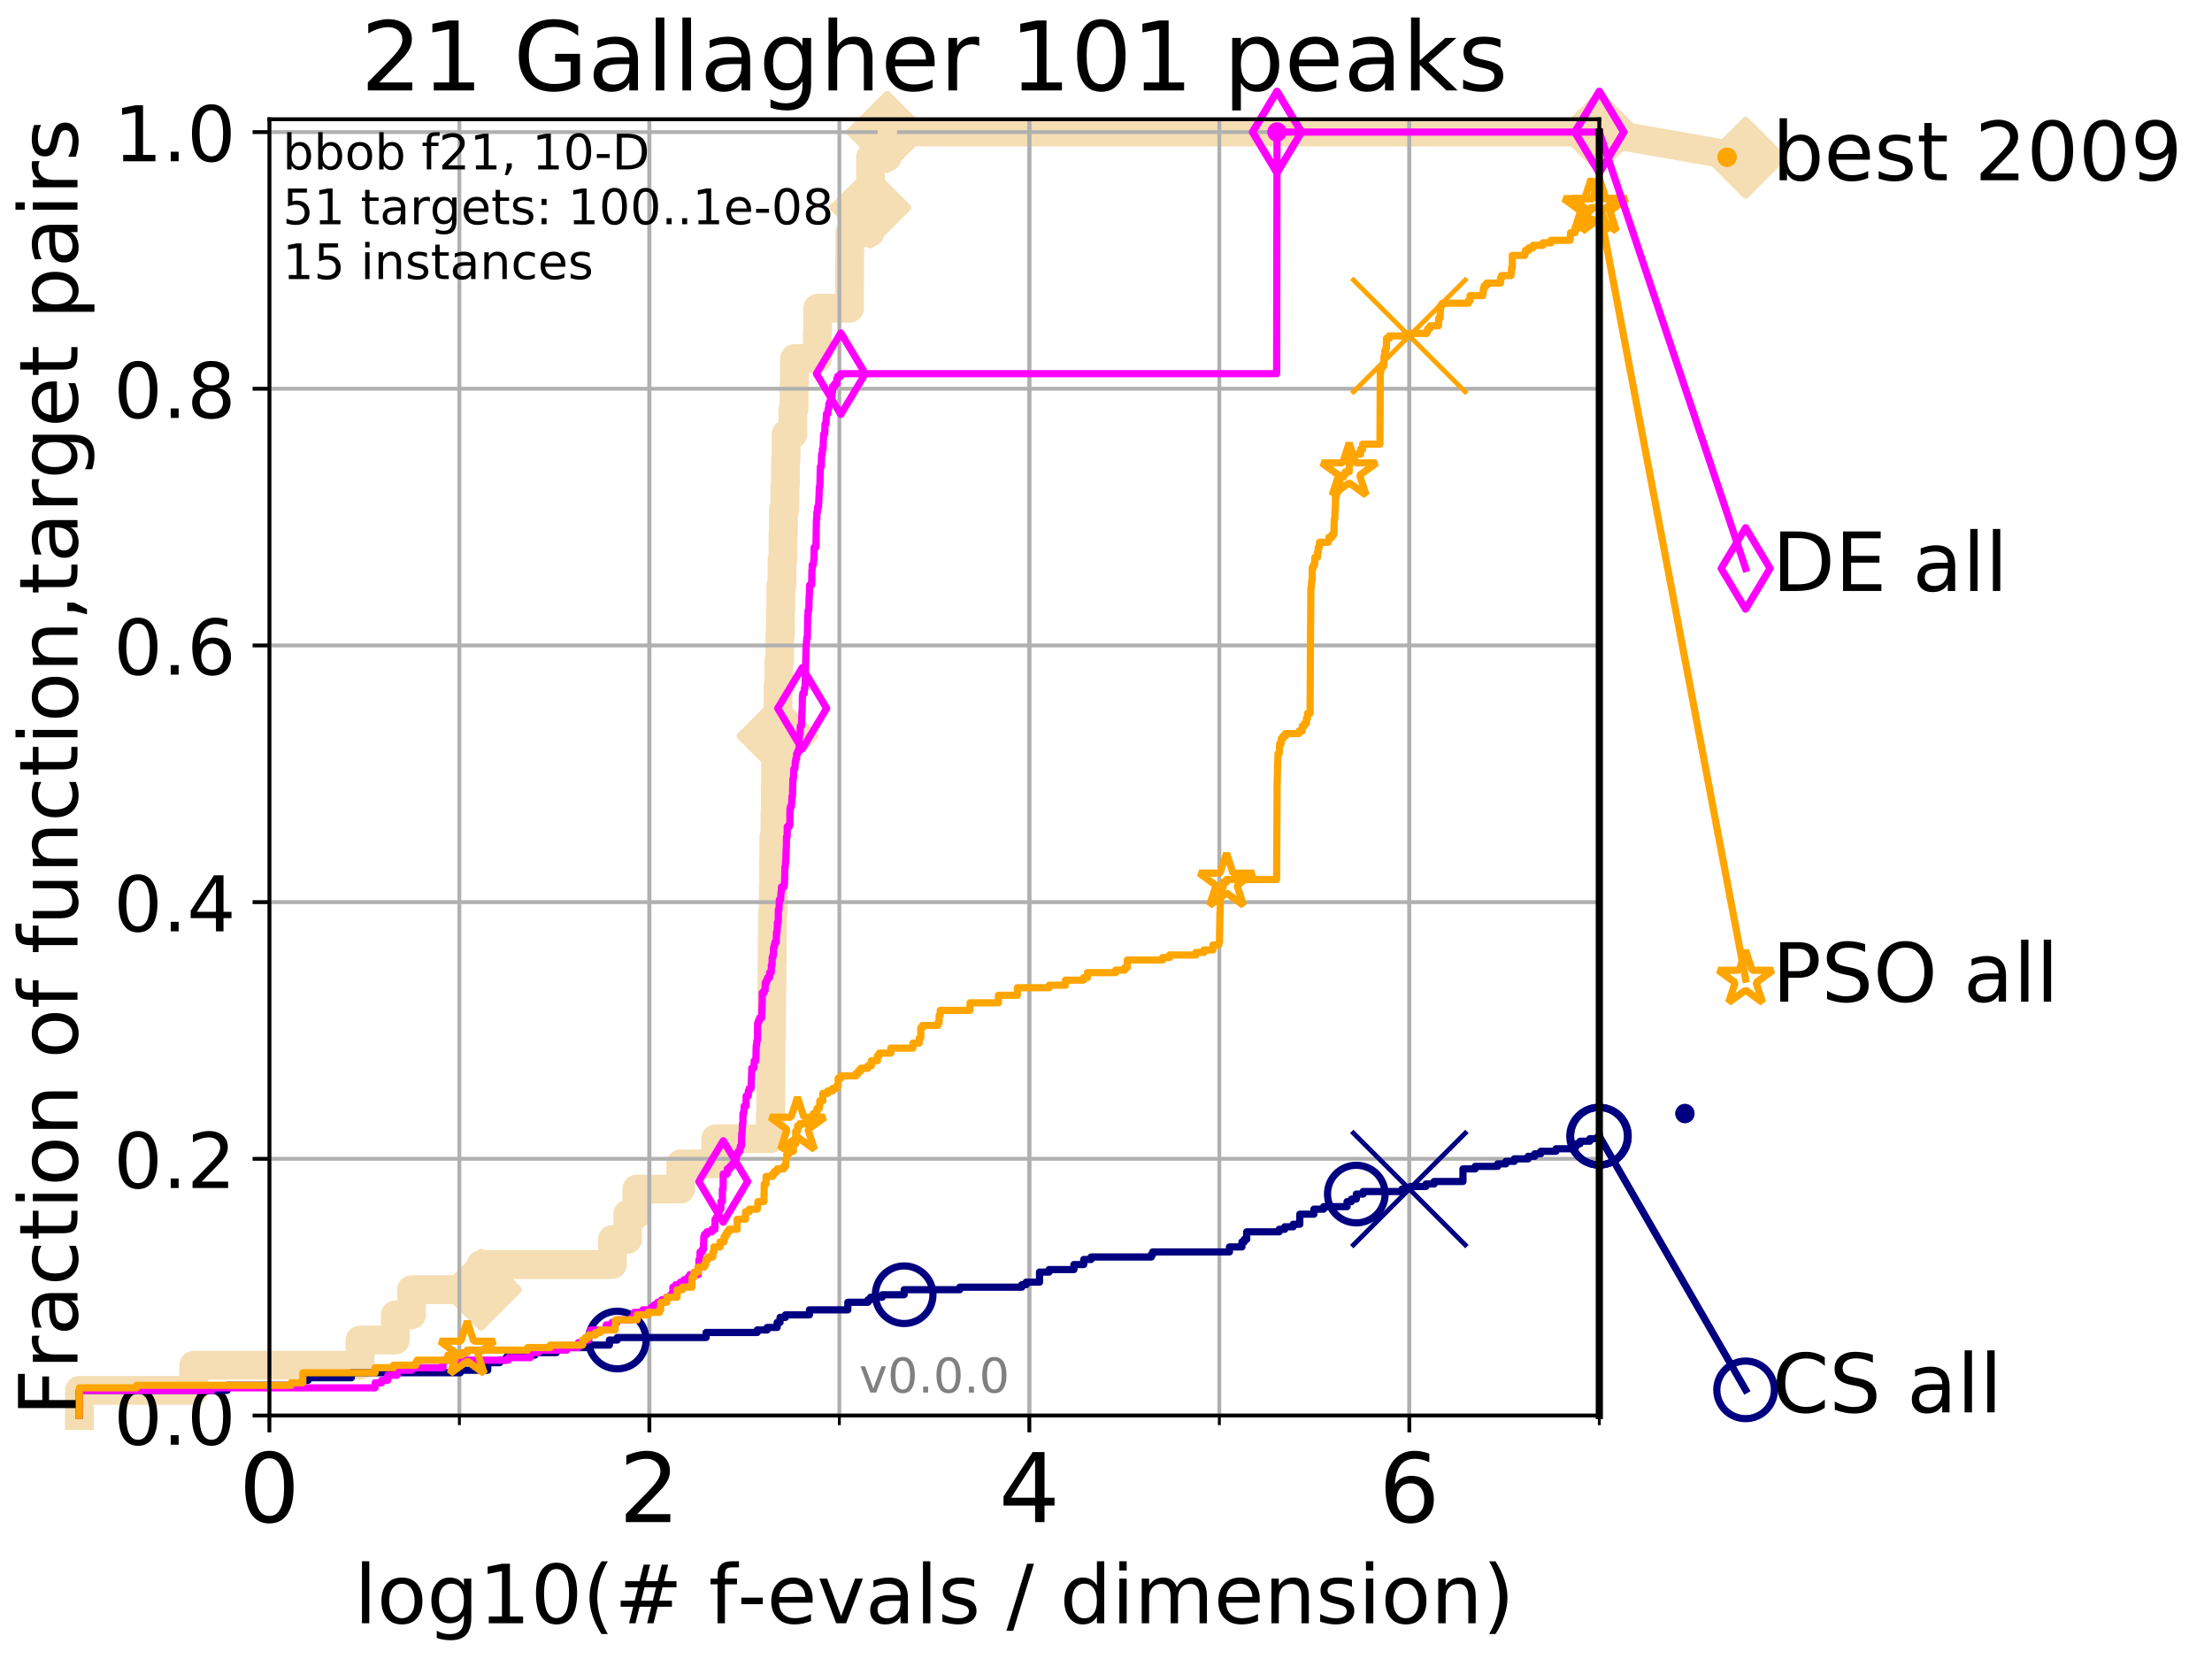 <?xml version="1.0" encoding="utf-8" standalone="no"?>
<!DOCTYPE svg PUBLIC "-//W3C//DTD SVG 1.1//EN"
  "http://www.w3.org/Graphics/SVG/1.1/DTD/svg11.dtd">
<!-- Created with matplotlib (http://matplotlib.org/) -->
<svg height="345.6pt" version="1.1" viewBox="0 0 460.8 345.6" width="460.8pt" xmlns="http://www.w3.org/2000/svg" xmlns:xlink="http://www.w3.org/1999/xlink">
 <defs>
  <style type="text/css">
*{stroke-linecap:butt;stroke-linejoin:round;}
  </style>
 </defs>
 <g id="figure_1">
  <g id="patch_1">
   <path d="M 0 345.6 
L 460.8 345.6 
L 460.8 0 
L 0 0 
z
" style="fill:#ffffff;"/>
  </g>
  <g id="axes_1">
   <g id="patch_2">
    <path d="M 56.12 294.88 
L 333.168 294.88 
L 333.168 24.84 
L 56.12 24.84 
z
" style="fill:#ffffff;"/>
   </g>
   <g id="line2d_1">
    <path d="M 16.542 294.88 
L 16.542 289.638 
L 40.37 289.638 
L 40.37 284.395 
L 75.004 284.395 
L 75.004 279.153 
L 82.351 279.153 
L 82.351 273.91 
L 85.732 273.91 
L 85.732 268.668 
L 100.208 268.668 
L 100.208 263.425 
L 127.579 263.425 
L 127.579 258.183 
L 130.762 258.183 
L 130.762 252.94 
L 132.664 252.94 
L 132.664 247.698 
L 141.805 247.698 
L 141.805 242.455 
L 149.108 242.455 
L 149.108 237.213 
L 160.476 237.213 
L 160.476 231.97 
L 160.575 231.97 
L 160.575 226.728 
L 160.602 226.728 
L 160.602 221.485 
L 160.63 221.485 
L 160.63 216.243 
L 160.712 216.243 
L 160.712 211 
L 160.759 211 
L 160.759 205.758 
L 160.821 205.758 
L 160.821 200.515 
L 160.86 200.515 
L 160.86 195.273 
L 160.926 195.273 
L 160.926 190.03 
L 161.08 190.03 
L 161.08 184.788 
L 161.13 184.788 
L 161.13 179.546 
L 161.187 179.546 
L 161.187 174.303 
L 161.444 174.303 
L 161.444 169.061 
L 161.526 169.061 
L 161.526 163.818 
L 161.575 163.818 
L 161.575 158.576 
L 161.881 158.576 
L 161.881 153.333 
L 161.968 153.333 
L 161.968 148.091 
L 162.081 148.091 
L 162.081 142.848 
L 162.253 142.848 
L 162.253 137.606 
L 162.438 137.606 
L 162.438 132.363 
L 162.583 132.363 
L 162.583 127.121 
L 162.667 127.121 
L 162.667 121.878 
L 162.91 121.878 
L 162.91 116.636 
L 163.108 116.636 
L 163.108 111.393 
L 163.193 111.393 
L 163.193 106.151 
L 163.515 106.151 
L 163.515 100.908 
L 163.641 100.908 
L 163.641 95.666 
L 163.753 95.666 
L 163.753 90.423 
L 165.187 90.423 
L 165.187 85.181 
L 165.42 85.181 
L 165.42 79.938 
L 165.501 79.938 
L 165.501 74.696 
L 170.262 74.696 
L 170.262 69.453 
L 170.34 69.453 
L 170.34 64.211 
L 176.959 64.211 
L 176.959 58.969 
L 177 58.969 
L 177 53.726 
L 177.038 53.726 
L 177.038 48.484 
L 181.215 48.484 
L 181.215 43.241 
L 181.301 43.241 
L 181.301 37.999 
L 181.349 37.999 
L 181.349 32.756 
L 184.828 32.756 
L 184.828 27.514 
L 333.168 27.514 
" style="fill:none;stroke:#f5deb3;stroke-linecap:square;stroke-width:6;"/>
   </g>
   <g id="line2d_2">
    <defs>
     <path d="M 0 7.778 
L 7.778 0 
L 0 -7.778 
L -7.778 0 
z
" id="m6d300bfd66" style="stroke:#f5deb3;stroke-linejoin:miter;stroke-width:1.5;"/>
    </defs>
    <g>
     <use style="fill:#f5deb3;stroke:#f5deb3;stroke-linejoin:miter;stroke-width:1.5;" x="100.208" xlink:href="#m6d300bfd66" y="268.668"/>
     <use style="fill:#f5deb3;stroke:#f5deb3;stroke-linejoin:miter;stroke-width:1.5;" x="161.968" xlink:href="#m6d300bfd66" y="153.333"/>
     <use style="fill:#f5deb3;stroke:#f5deb3;stroke-linejoin:miter;stroke-width:1.5;" x="181.301" xlink:href="#m6d300bfd66" y="43.241"/>
     <use style="fill:#f5deb3;stroke:#f5deb3;stroke-linejoin:miter;stroke-width:1.5;" x="184.828" xlink:href="#m6d300bfd66" y="27.514"/>
     <use style="fill:#f5deb3;stroke:#f5deb3;stroke-linejoin:miter;stroke-width:1.5;" x="184.828" xlink:href="#m6d300bfd66" y="27.514"/>
     <use style="fill:#f5deb3;stroke:#f5deb3;stroke-linejoin:miter;stroke-width:1.5;" x="333.168" xlink:href="#m6d300bfd66" y="27.514"/>
    </g>
   </g>
   <g id="line2d_3">
    <path style="fill:none;stroke:#f5deb3;stroke-linecap:square;stroke-width:6;"/>
    <g/>
   </g>
   <g id="line2d_4">
    <path d="M 333.168 27.514 
L 363.643 32.861 
" style="fill:none;stroke:#f5deb3;stroke-linecap:square;stroke-width:6;"/>
    <g>
     <use style="fill:#f5deb3;stroke:#f5deb3;stroke-linejoin:miter;stroke-width:1.5;" x="333.168" xlink:href="#m6d300bfd66" y="27.514"/>
     <use style="fill:#f5deb3;stroke:#f5deb3;stroke-linejoin:miter;stroke-width:1.5;" x="363.643" xlink:href="#m6d300bfd66" y="32.861"/>
    </g>
   </g>
   <g id="matplotlib.axis_1">
    <g id="xtick_1">
     <g id="line2d_5">
      <path clip-path="url(#p4e9724719e)" d="M 56.12 294.88 
L 56.12 24.84 
" style="fill:none;stroke:#b0b0b0;stroke-linecap:square;stroke-width:0.8;"/>
     </g>
     <g id="line2d_6">
      <defs>
       <path d="M 0 0 
L 0 3.5 
" id="m91f6af64ae" style="stroke:#000000;stroke-width:0.8;"/>
      </defs>
      <g>
       <use style="stroke:#000000;stroke-width:0.8;" x="56.12" xlink:href="#m91f6af64ae" y="294.88"/>
      </g>
     </g>
     <g id="text_1">
      <!-- 0 -->
      <defs>
       <path d="M 31.781 66.406 
Q 24.172 66.406 20.328 58.906 
Q 16.5 51.422 16.5 36.375 
Q 16.5 21.391 20.328 13.891 
Q 24.172 6.391 31.781 6.391 
Q 39.453 6.391 43.281 13.891 
Q 47.125 21.391 47.125 36.375 
Q 47.125 51.422 43.281 58.906 
Q 39.453 66.406 31.781 66.406 
z
M 31.781 74.219 
Q 44.047 74.219 50.516 64.516 
Q 56.984 54.828 56.984 36.375 
Q 56.984 17.969 50.516 8.266 
Q 44.047 -1.422 31.781 -1.422 
Q 19.531 -1.422 13.062 8.266 
Q 6.594 17.969 6.594 36.375 
Q 6.594 54.828 13.062 64.516 
Q 19.531 74.219 31.781 74.219 
z
" id="DejaVuSans-30"/>
      </defs>
      <g transform="translate(49.758 317.077)scale(0.2 -0.2)">
       <use xlink:href="#DejaVuSans-30"/>
      </g>
     </g>
    </g>
    <g id="xtick_2">
     <g id="line2d_7">
      <path clip-path="url(#p4e9724719e)" d="M 135.277 294.88 
L 135.277 24.84 
" style="fill:none;stroke:#b0b0b0;stroke-linecap:square;stroke-width:0.8;"/>
     </g>
     <g id="line2d_8">
      <g>
       <use style="stroke:#000000;stroke-width:0.8;" x="135.277" xlink:href="#m91f6af64ae" y="294.88"/>
      </g>
     </g>
     <g id="text_2">
      <!-- 2 -->
      <defs>
       <path d="M 19.188 8.297 
L 53.609 8.297 
L 53.609 0 
L 7.328 0 
L 7.328 8.297 
Q 12.938 14.109 22.625 23.891 
Q 32.328 33.688 34.812 36.531 
Q 39.547 41.844 41.422 45.531 
Q 43.312 49.219 43.312 52.781 
Q 43.312 58.594 39.234 62.25 
Q 35.156 65.922 28.609 65.922 
Q 23.969 65.922 18.812 64.312 
Q 13.672 62.703 7.812 59.422 
L 7.812 69.391 
Q 13.766 71.781 18.938 73 
Q 24.125 74.219 28.422 74.219 
Q 39.75 74.219 46.484 68.547 
Q 53.219 62.891 53.219 53.422 
Q 53.219 48.922 51.531 44.891 
Q 49.859 40.875 45.406 35.406 
Q 44.188 33.984 37.641 27.219 
Q 31.109 20.453 19.188 8.297 
z
" id="DejaVuSans-32"/>
      </defs>
      <g transform="translate(128.914 317.077)scale(0.2 -0.2)">
       <use xlink:href="#DejaVuSans-32"/>
      </g>
     </g>
    </g>
    <g id="xtick_3">
     <g id="line2d_9">
      <path clip-path="url(#p4e9724719e)" d="M 214.433 294.88 
L 214.433 24.84 
" style="fill:none;stroke:#b0b0b0;stroke-linecap:square;stroke-width:0.8;"/>
     </g>
     <g id="line2d_10">
      <g>
       <use style="stroke:#000000;stroke-width:0.8;" x="214.433" xlink:href="#m91f6af64ae" y="294.88"/>
      </g>
     </g>
     <g id="text_3">
      <!-- 4 -->
      <defs>
       <path d="M 37.797 64.312 
L 12.891 25.391 
L 37.797 25.391 
z
M 35.203 72.906 
L 47.609 72.906 
L 47.609 25.391 
L 58.016 25.391 
L 58.016 17.188 
L 47.609 17.188 
L 47.609 0 
L 37.797 0 
L 37.797 17.188 
L 4.891 17.188 
L 4.891 26.703 
z
" id="DejaVuSans-34"/>
      </defs>
      <g transform="translate(208.071 317.077)scale(0.2 -0.2)">
       <use xlink:href="#DejaVuSans-34"/>
      </g>
     </g>
    </g>
    <g id="xtick_4">
     <g id="line2d_11">
      <path clip-path="url(#p4e9724719e)" d="M 293.59 294.88 
L 293.59 24.84 
" style="fill:none;stroke:#b0b0b0;stroke-linecap:square;stroke-width:0.8;"/>
     </g>
     <g id="line2d_12">
      <g>
       <use style="stroke:#000000;stroke-width:0.8;" x="293.59" xlink:href="#m91f6af64ae" y="294.88"/>
      </g>
     </g>
     <g id="text_4">
      <!-- 6 -->
      <defs>
       <path d="M 33.016 40.375 
Q 26.375 40.375 22.484 35.828 
Q 18.609 31.297 18.609 23.391 
Q 18.609 15.531 22.484 10.953 
Q 26.375 6.391 33.016 6.391 
Q 39.656 6.391 43.531 10.953 
Q 47.406 15.531 47.406 23.391 
Q 47.406 31.297 43.531 35.828 
Q 39.656 40.375 33.016 40.375 
z
M 52.594 71.297 
L 52.594 62.312 
Q 48.875 64.062 45.094 64.984 
Q 41.312 65.922 37.594 65.922 
Q 27.828 65.922 22.672 59.328 
Q 17.531 52.734 16.797 39.406 
Q 19.672 43.656 24.016 45.922 
Q 28.375 48.188 33.594 48.188 
Q 44.578 48.188 50.953 41.516 
Q 57.328 34.859 57.328 23.391 
Q 57.328 12.156 50.688 5.359 
Q 44.047 -1.422 33.016 -1.422 
Q 20.359 -1.422 13.672 8.266 
Q 6.984 17.969 6.984 36.375 
Q 6.984 53.656 15.188 63.938 
Q 23.391 74.219 37.203 74.219 
Q 40.922 74.219 44.703 73.484 
Q 48.484 72.75 52.594 71.297 
z
" id="DejaVuSans-36"/>
      </defs>
      <g transform="translate(287.227 317.077)scale(0.2 -0.2)">
       <use xlink:href="#DejaVuSans-36"/>
      </g>
     </g>
    </g>
    <g id="xtick_5">
     <g id="line2d_13">
      <path clip-path="url(#p4e9724719e)" d="M 56.12 294.88 
L 56.12 24.84 
" style="fill:none;stroke:#b0b0b0;stroke-linecap:square;stroke-width:0.8;"/>
     </g>
     <g id="line2d_14">
      <defs>
       <path d="M 0 0 
L 0 2 
" id="m4a515ffe4a" style="stroke:#000000;stroke-width:0.6;"/>
      </defs>
      <g>
       <use style="stroke:#000000;stroke-width:0.6;" x="56.12" xlink:href="#m4a515ffe4a" y="294.88"/>
      </g>
     </g>
    </g>
    <g id="xtick_6">
     <g id="line2d_15">
      <path clip-path="url(#p4e9724719e)" d="M 95.698 294.88 
L 95.698 24.84 
" style="fill:none;stroke:#b0b0b0;stroke-linecap:square;stroke-width:0.8;"/>
     </g>
     <g id="line2d_16">
      <g>
       <use style="stroke:#000000;stroke-width:0.6;" x="95.698" xlink:href="#m4a515ffe4a" y="294.88"/>
      </g>
     </g>
    </g>
    <g id="xtick_7">
     <g id="line2d_17">
      <path clip-path="url(#p4e9724719e)" d="M 135.277 294.88 
L 135.277 24.84 
" style="fill:none;stroke:#b0b0b0;stroke-linecap:square;stroke-width:0.8;"/>
     </g>
     <g id="line2d_18">
      <g>
       <use style="stroke:#000000;stroke-width:0.6;" x="135.277" xlink:href="#m4a515ffe4a" y="294.88"/>
      </g>
     </g>
    </g>
    <g id="xtick_8">
     <g id="line2d_19">
      <path clip-path="url(#p4e9724719e)" d="M 174.855 294.88 
L 174.855 24.84 
" style="fill:none;stroke:#b0b0b0;stroke-linecap:square;stroke-width:0.8;"/>
     </g>
     <g id="line2d_20">
      <g>
       <use style="stroke:#000000;stroke-width:0.6;" x="174.855" xlink:href="#m4a515ffe4a" y="294.88"/>
      </g>
     </g>
    </g>
    <g id="xtick_9">
     <g id="line2d_21">
      <path clip-path="url(#p4e9724719e)" d="M 214.433 294.88 
L 214.433 24.84 
" style="fill:none;stroke:#b0b0b0;stroke-linecap:square;stroke-width:0.8;"/>
     </g>
     <g id="line2d_22">
      <g>
       <use style="stroke:#000000;stroke-width:0.6;" x="214.433" xlink:href="#m4a515ffe4a" y="294.88"/>
      </g>
     </g>
    </g>
    <g id="xtick_10">
     <g id="line2d_23">
      <path clip-path="url(#p4e9724719e)" d="M 254.011 294.88 
L 254.011 24.84 
" style="fill:none;stroke:#b0b0b0;stroke-linecap:square;stroke-width:0.8;"/>
     </g>
     <g id="line2d_24">
      <g>
       <use style="stroke:#000000;stroke-width:0.6;" x="254.011" xlink:href="#m4a515ffe4a" y="294.88"/>
      </g>
     </g>
    </g>
    <g id="xtick_11">
     <g id="line2d_25">
      <path clip-path="url(#p4e9724719e)" d="M 293.59 294.88 
L 293.59 24.84 
" style="fill:none;stroke:#b0b0b0;stroke-linecap:square;stroke-width:0.8;"/>
     </g>
     <g id="line2d_26">
      <g>
       <use style="stroke:#000000;stroke-width:0.6;" x="293.59" xlink:href="#m4a515ffe4a" y="294.88"/>
      </g>
     </g>
    </g>
    <g id="xtick_12">
     <g id="line2d_27">
      <path clip-path="url(#p4e9724719e)" d="M 333.168 294.88 
L 333.168 24.84 
" style="fill:none;stroke:#b0b0b0;stroke-linecap:square;stroke-width:0.8;"/>
     </g>
     <g id="line2d_28">
      <g>
       <use style="stroke:#000000;stroke-width:0.6;" x="333.168" xlink:href="#m4a515ffe4a" y="294.88"/>
      </g>
     </g>
    </g>
    <g id="text_5">
     <!-- log10(# f-evals / dimension) -->
     <defs>
      <path d="M 9.422 75.984 
L 18.406 75.984 
L 18.406 0 
L 9.422 0 
z
" id="DejaVuSans-6c"/>
      <path d="M 30.609 48.391 
Q 23.391 48.391 19.188 42.75 
Q 14.984 37.109 14.984 27.297 
Q 14.984 17.484 19.156 11.844 
Q 23.344 6.203 30.609 6.203 
Q 37.797 6.203 41.984 11.859 
Q 46.188 17.531 46.188 27.297 
Q 46.188 37.016 41.984 42.703 
Q 37.797 48.391 30.609 48.391 
z
M 30.609 56 
Q 42.328 56 49.016 48.375 
Q 55.719 40.766 55.719 27.297 
Q 55.719 13.875 49.016 6.219 
Q 42.328 -1.422 30.609 -1.422 
Q 18.844 -1.422 12.172 6.219 
Q 5.516 13.875 5.516 27.297 
Q 5.516 40.766 12.172 48.375 
Q 18.844 56 30.609 56 
z
" id="DejaVuSans-6f"/>
      <path d="M 45.406 27.984 
Q 45.406 37.75 41.375 43.109 
Q 37.359 48.484 30.078 48.484 
Q 22.859 48.484 18.828 43.109 
Q 14.797 37.75 14.797 27.984 
Q 14.797 18.266 18.828 12.891 
Q 22.859 7.516 30.078 7.516 
Q 37.359 7.516 41.375 12.891 
Q 45.406 18.266 45.406 27.984 
z
M 54.391 6.781 
Q 54.391 -7.172 48.188 -13.984 
Q 42 -20.797 29.203 -20.797 
Q 24.469 -20.797 20.266 -20.094 
Q 16.062 -19.391 12.109 -17.922 
L 12.109 -9.188 
Q 16.062 -11.328 19.922 -12.344 
Q 23.781 -13.375 27.781 -13.375 
Q 36.625 -13.375 41.016 -8.766 
Q 45.406 -4.156 45.406 5.172 
L 45.406 9.625 
Q 42.625 4.781 38.281 2.391 
Q 33.938 0 27.875 0 
Q 17.828 0 11.672 7.656 
Q 5.516 15.328 5.516 27.984 
Q 5.516 40.672 11.672 48.328 
Q 17.828 56 27.875 56 
Q 33.938 56 38.281 53.609 
Q 42.625 51.219 45.406 46.391 
L 45.406 54.688 
L 54.391 54.688 
z
" id="DejaVuSans-67"/>
      <path d="M 12.406 8.297 
L 28.516 8.297 
L 28.516 63.922 
L 10.984 60.406 
L 10.984 69.391 
L 28.422 72.906 
L 38.281 72.906 
L 38.281 8.297 
L 54.391 8.297 
L 54.391 0 
L 12.406 0 
z
" id="DejaVuSans-31"/>
      <path d="M 31 75.875 
Q 24.469 64.656 21.281 53.656 
Q 18.109 42.672 18.109 31.391 
Q 18.109 20.125 21.312 9.062 
Q 24.516 -2 31 -13.188 
L 23.188 -13.188 
Q 15.875 -1.703 12.234 9.375 
Q 8.594 20.453 8.594 31.391 
Q 8.594 42.281 12.203 53.312 
Q 15.828 64.359 23.188 75.875 
z
" id="DejaVuSans-28"/>
      <path d="M 51.125 44 
L 36.922 44 
L 32.812 27.688 
L 47.125 27.688 
z
M 43.797 71.781 
L 38.719 51.516 
L 52.984 51.516 
L 58.109 71.781 
L 65.922 71.781 
L 60.891 51.516 
L 76.125 51.516 
L 76.125 44 
L 58.984 44 
L 54.984 27.688 
L 70.516 27.688 
L 70.516 20.219 
L 53.078 20.219 
L 48 0 
L 40.188 0 
L 45.219 20.219 
L 30.906 20.219 
L 25.875 0 
L 18.016 0 
L 23.094 20.219 
L 7.719 20.219 
L 7.719 27.688 
L 24.906 27.688 
L 29 44 
L 13.281 44 
L 13.281 51.516 
L 30.906 51.516 
L 35.891 71.781 
z
" id="DejaVuSans-23"/>
      <path id="DejaVuSans-20"/>
      <path d="M 37.109 75.984 
L 37.109 68.5 
L 28.516 68.5 
Q 23.688 68.5 21.797 66.547 
Q 19.922 64.594 19.922 59.516 
L 19.922 54.688 
L 34.719 54.688 
L 34.719 47.703 
L 19.922 47.703 
L 19.922 0 
L 10.891 0 
L 10.891 47.703 
L 2.297 47.703 
L 2.297 54.688 
L 10.891 54.688 
L 10.891 58.5 
Q 10.891 67.625 15.141 71.797 
Q 19.391 75.984 28.609 75.984 
z
" id="DejaVuSans-66"/>
      <path d="M 4.891 31.391 
L 31.203 31.391 
L 31.203 23.391 
L 4.891 23.391 
z
" id="DejaVuSans-2d"/>
      <path d="M 56.203 29.594 
L 56.203 25.203 
L 14.891 25.203 
Q 15.484 15.922 20.484 11.062 
Q 25.484 6.203 34.422 6.203 
Q 39.594 6.203 44.453 7.469 
Q 49.312 8.734 54.109 11.281 
L 54.109 2.781 
Q 49.266 0.734 44.188 -0.344 
Q 39.109 -1.422 33.891 -1.422 
Q 20.797 -1.422 13.156 6.188 
Q 5.516 13.812 5.516 26.812 
Q 5.516 40.234 12.766 48.109 
Q 20.016 56 32.328 56 
Q 43.359 56 49.781 48.891 
Q 56.203 41.797 56.203 29.594 
z
M 47.219 32.234 
Q 47.125 39.594 43.094 43.984 
Q 39.062 48.391 32.422 48.391 
Q 24.906 48.391 20.391 44.141 
Q 15.875 39.891 15.188 32.172 
z
" id="DejaVuSans-65"/>
      <path d="M 2.984 54.688 
L 12.5 54.688 
L 29.594 8.797 
L 46.688 54.688 
L 56.203 54.688 
L 35.688 0 
L 23.484 0 
z
" id="DejaVuSans-76"/>
      <path d="M 34.281 27.484 
Q 23.391 27.484 19.188 25 
Q 14.984 22.516 14.984 16.5 
Q 14.984 11.719 18.141 8.906 
Q 21.297 6.109 26.703 6.109 
Q 34.188 6.109 38.703 11.406 
Q 43.219 16.703 43.219 25.484 
L 43.219 27.484 
z
M 52.203 31.203 
L 52.203 0 
L 43.219 0 
L 43.219 8.297 
Q 40.141 3.328 35.547 0.953 
Q 30.953 -1.422 24.312 -1.422 
Q 15.922 -1.422 10.953 3.297 
Q 6 8.016 6 15.922 
Q 6 25.141 12.172 29.828 
Q 18.359 34.516 30.609 34.516 
L 43.219 34.516 
L 43.219 35.406 
Q 43.219 41.609 39.141 45 
Q 35.062 48.391 27.688 48.391 
Q 23 48.391 18.547 47.266 
Q 14.109 46.141 10.016 43.891 
L 10.016 52.203 
Q 14.938 54.109 19.578 55.047 
Q 24.219 56 28.609 56 
Q 40.484 56 46.344 49.844 
Q 52.203 43.703 52.203 31.203 
z
" id="DejaVuSans-61"/>
      <path d="M 44.281 53.078 
L 44.281 44.578 
Q 40.484 46.531 36.375 47.5 
Q 32.281 48.484 27.875 48.484 
Q 21.188 48.484 17.844 46.438 
Q 14.5 44.391 14.5 40.281 
Q 14.5 37.156 16.891 35.375 
Q 19.281 33.594 26.516 31.984 
L 29.594 31.297 
Q 39.156 29.25 43.188 25.516 
Q 47.219 21.781 47.219 15.094 
Q 47.219 7.469 41.188 3.016 
Q 35.156 -1.422 24.609 -1.422 
Q 20.219 -1.422 15.453 -0.562 
Q 10.688 0.297 5.422 2 
L 5.422 11.281 
Q 10.406 8.688 15.234 7.391 
Q 20.062 6.109 24.812 6.109 
Q 31.156 6.109 34.562 8.281 
Q 37.984 10.453 37.984 14.406 
Q 37.984 18.062 35.516 20.016 
Q 33.062 21.969 24.703 23.781 
L 21.578 24.516 
Q 13.234 26.266 9.516 29.906 
Q 5.812 33.547 5.812 39.891 
Q 5.812 47.609 11.281 51.797 
Q 16.75 56 26.812 56 
Q 31.781 56 36.172 55.266 
Q 40.578 54.547 44.281 53.078 
z
" id="DejaVuSans-73"/>
      <path d="M 25.391 72.906 
L 33.688 72.906 
L 8.297 -9.281 
L 0 -9.281 
z
" id="DejaVuSans-2f"/>
      <path d="M 45.406 46.391 
L 45.406 75.984 
L 54.391 75.984 
L 54.391 0 
L 45.406 0 
L 45.406 8.203 
Q 42.578 3.328 38.25 0.953 
Q 33.938 -1.422 27.875 -1.422 
Q 17.969 -1.422 11.734 6.484 
Q 5.516 14.406 5.516 27.297 
Q 5.516 40.188 11.734 48.094 
Q 17.969 56 27.875 56 
Q 33.938 56 38.25 53.625 
Q 42.578 51.266 45.406 46.391 
z
M 14.797 27.297 
Q 14.797 17.391 18.875 11.75 
Q 22.953 6.109 30.078 6.109 
Q 37.203 6.109 41.297 11.75 
Q 45.406 17.391 45.406 27.297 
Q 45.406 37.203 41.297 42.844 
Q 37.203 48.484 30.078 48.484 
Q 22.953 48.484 18.875 42.844 
Q 14.797 37.203 14.797 27.297 
z
" id="DejaVuSans-64"/>
      <path d="M 9.422 54.688 
L 18.406 54.688 
L 18.406 0 
L 9.422 0 
z
M 9.422 75.984 
L 18.406 75.984 
L 18.406 64.594 
L 9.422 64.594 
z
" id="DejaVuSans-69"/>
      <path d="M 52 44.188 
Q 55.375 50.25 60.062 53.125 
Q 64.75 56 71.094 56 
Q 79.641 56 84.281 50.016 
Q 88.922 44.047 88.922 33.016 
L 88.922 0 
L 79.891 0 
L 79.891 32.719 
Q 79.891 40.578 77.094 44.375 
Q 74.312 48.188 68.609 48.188 
Q 61.625 48.188 57.562 43.547 
Q 53.516 38.922 53.516 30.906 
L 53.516 0 
L 44.484 0 
L 44.484 32.719 
Q 44.484 40.625 41.703 44.406 
Q 38.922 48.188 33.109 48.188 
Q 26.219 48.188 22.156 43.531 
Q 18.109 38.875 18.109 30.906 
L 18.109 0 
L 9.078 0 
L 9.078 54.688 
L 18.109 54.688 
L 18.109 46.188 
Q 21.188 51.219 25.484 53.609 
Q 29.781 56 35.688 56 
Q 41.656 56 45.828 52.969 
Q 50 49.953 52 44.188 
z
" id="DejaVuSans-6d"/>
      <path d="M 54.891 33.016 
L 54.891 0 
L 45.906 0 
L 45.906 32.719 
Q 45.906 40.484 42.875 44.328 
Q 39.844 48.188 33.797 48.188 
Q 26.516 48.188 22.312 43.547 
Q 18.109 38.922 18.109 30.906 
L 18.109 0 
L 9.078 0 
L 9.078 54.688 
L 18.109 54.688 
L 18.109 46.188 
Q 21.344 51.125 25.703 53.562 
Q 30.078 56 35.797 56 
Q 45.219 56 50.047 50.172 
Q 54.891 44.344 54.891 33.016 
z
" id="DejaVuSans-6e"/>
      <path d="M 8.016 75.875 
L 15.828 75.875 
Q 23.141 64.359 26.781 53.312 
Q 30.422 42.281 30.422 31.391 
Q 30.422 20.453 26.781 9.375 
Q 23.141 -1.703 15.828 -13.188 
L 8.016 -13.188 
Q 14.5 -2 17.703 9.062 
Q 20.906 20.125 20.906 31.391 
Q 20.906 42.672 17.703 53.656 
Q 14.5 64.656 8.016 75.875 
z
" id="DejaVuSans-29"/>
     </defs>
     <g transform="translate(73.803 338.154)scale(0.17 -0.17)">
      <use xlink:href="#DejaVuSans-6c"/>
      <use x="27.783" xlink:href="#DejaVuSans-6f"/>
      <use x="88.965" xlink:href="#DejaVuSans-67"/>
      <use x="152.441" xlink:href="#DejaVuSans-31"/>
      <use x="216.064" xlink:href="#DejaVuSans-30"/>
      <use x="279.688" xlink:href="#DejaVuSans-28"/>
      <use x="318.701" xlink:href="#DejaVuSans-23"/>
      <use x="402.49" xlink:href="#DejaVuSans-20"/>
      <use x="434.277" xlink:href="#DejaVuSans-66"/>
      <use x="469.404" xlink:href="#DejaVuSans-2d"/>
      <use x="505.488" xlink:href="#DejaVuSans-65"/>
      <use x="567.012" xlink:href="#DejaVuSans-76"/>
      <use x="626.191" xlink:href="#DejaVuSans-61"/>
      <use x="687.471" xlink:href="#DejaVuSans-6c"/>
      <use x="715.254" xlink:href="#DejaVuSans-73"/>
      <use x="767.354" xlink:href="#DejaVuSans-20"/>
      <use x="799.141" xlink:href="#DejaVuSans-2f"/>
      <use x="832.832" xlink:href="#DejaVuSans-20"/>
      <use x="864.619" xlink:href="#DejaVuSans-64"/>
      <use x="928.096" xlink:href="#DejaVuSans-69"/>
      <use x="955.879" xlink:href="#DejaVuSans-6d"/>
      <use x="1053.291" xlink:href="#DejaVuSans-65"/>
      <use x="1114.814" xlink:href="#DejaVuSans-6e"/>
      <use x="1178.193" xlink:href="#DejaVuSans-73"/>
      <use x="1230.293" xlink:href="#DejaVuSans-69"/>
      <use x="1258.076" xlink:href="#DejaVuSans-6f"/>
      <use x="1319.258" xlink:href="#DejaVuSans-6e"/>
      <use x="1382.637" xlink:href="#DejaVuSans-29"/>
     </g>
    </g>
   </g>
   <g id="matplotlib.axis_2">
    <g id="ytick_1">
     <g id="line2d_29">
      <path clip-path="url(#p4e9724719e)" d="M 56.12 294.88 
L 333.168 294.88 
" style="fill:none;stroke:#b0b0b0;stroke-linecap:square;stroke-width:0.8;"/>
     </g>
     <g id="line2d_30">
      <defs>
       <path d="M 0 0 
L -3.5 0 
" id="m31dabd02aa" style="stroke:#000000;stroke-width:0.8;"/>
      </defs>
      <g>
       <use style="stroke:#000000;stroke-width:0.8;" x="56.12" xlink:href="#m31dabd02aa" y="294.88"/>
      </g>
     </g>
     <g id="text_6">
      <!-- 0.0 -->
      <defs>
       <path d="M 10.688 12.406 
L 21 12.406 
L 21 0 
L 10.688 0 
z
" id="DejaVuSans-2e"/>
      </defs>
      <g transform="translate(23.675 300.959)scale(0.16 -0.16)">
       <use xlink:href="#DejaVuSans-30"/>
       <use x="63.623" xlink:href="#DejaVuSans-2e"/>
       <use x="95.41" xlink:href="#DejaVuSans-30"/>
      </g>
     </g>
    </g>
    <g id="ytick_2">
     <g id="line2d_31">
      <path clip-path="url(#p4e9724719e)" d="M 56.12 241.407 
L 333.168 241.407 
" style="fill:none;stroke:#b0b0b0;stroke-linecap:square;stroke-width:0.8;"/>
     </g>
     <g id="line2d_32">
      <g>
       <use style="stroke:#000000;stroke-width:0.8;" x="56.12" xlink:href="#m31dabd02aa" y="241.407"/>
      </g>
     </g>
     <g id="text_7">
      <!-- 0.2 -->
      <g transform="translate(23.675 247.485)scale(0.16 -0.16)">
       <use xlink:href="#DejaVuSans-30"/>
       <use x="63.623" xlink:href="#DejaVuSans-2e"/>
       <use x="95.41" xlink:href="#DejaVuSans-32"/>
      </g>
     </g>
    </g>
    <g id="ytick_3">
     <g id="line2d_33">
      <path clip-path="url(#p4e9724719e)" d="M 56.12 187.933 
L 333.168 187.933 
" style="fill:none;stroke:#b0b0b0;stroke-linecap:square;stroke-width:0.8;"/>
     </g>
     <g id="line2d_34">
      <g>
       <use style="stroke:#000000;stroke-width:0.8;" x="56.12" xlink:href="#m31dabd02aa" y="187.933"/>
      </g>
     </g>
     <g id="text_8">
      <!-- 0.4 -->
      <g transform="translate(23.675 194.012)scale(0.16 -0.16)">
       <use xlink:href="#DejaVuSans-30"/>
       <use x="63.623" xlink:href="#DejaVuSans-2e"/>
       <use x="95.41" xlink:href="#DejaVuSans-34"/>
      </g>
     </g>
    </g>
    <g id="ytick_4">
     <g id="line2d_35">
      <path clip-path="url(#p4e9724719e)" d="M 56.12 134.46 
L 333.168 134.46 
" style="fill:none;stroke:#b0b0b0;stroke-linecap:square;stroke-width:0.8;"/>
     </g>
     <g id="line2d_36">
      <g>
       <use style="stroke:#000000;stroke-width:0.8;" x="56.12" xlink:href="#m31dabd02aa" y="134.46"/>
      </g>
     </g>
     <g id="text_9">
      <!-- 0.6 -->
      <g transform="translate(23.675 140.539)scale(0.16 -0.16)">
       <use xlink:href="#DejaVuSans-30"/>
       <use x="63.623" xlink:href="#DejaVuSans-2e"/>
       <use x="95.41" xlink:href="#DejaVuSans-36"/>
      </g>
     </g>
    </g>
    <g id="ytick_5">
     <g id="line2d_37">
      <path clip-path="url(#p4e9724719e)" d="M 56.12 80.987 
L 333.168 80.987 
" style="fill:none;stroke:#b0b0b0;stroke-linecap:square;stroke-width:0.8;"/>
     </g>
     <g id="line2d_38">
      <g>
       <use style="stroke:#000000;stroke-width:0.8;" x="56.12" xlink:href="#m31dabd02aa" y="80.987"/>
      </g>
     </g>
     <g id="text_10">
      <!-- 0.8 -->
      <defs>
       <path d="M 31.781 34.625 
Q 24.75 34.625 20.719 30.859 
Q 16.703 27.094 16.703 20.516 
Q 16.703 13.922 20.719 10.156 
Q 24.75 6.391 31.781 6.391 
Q 38.812 6.391 42.859 10.172 
Q 46.922 13.969 46.922 20.516 
Q 46.922 27.094 42.891 30.859 
Q 38.875 34.625 31.781 34.625 
z
M 21.922 38.812 
Q 15.578 40.375 12.031 44.719 
Q 8.5 49.078 8.5 55.328 
Q 8.5 64.062 14.719 69.141 
Q 20.953 74.219 31.781 74.219 
Q 42.672 74.219 48.875 69.141 
Q 55.078 64.062 55.078 55.328 
Q 55.078 49.078 51.531 44.719 
Q 48 40.375 41.703 38.812 
Q 48.828 37.156 52.797 32.312 
Q 56.781 27.484 56.781 20.516 
Q 56.781 9.906 50.312 4.234 
Q 43.844 -1.422 31.781 -1.422 
Q 19.734 -1.422 13.25 4.234 
Q 6.781 9.906 6.781 20.516 
Q 6.781 27.484 10.781 32.312 
Q 14.797 37.156 21.922 38.812 
z
M 18.312 54.391 
Q 18.312 48.734 21.844 45.562 
Q 25.391 42.391 31.781 42.391 
Q 38.141 42.391 41.719 45.562 
Q 45.312 48.734 45.312 54.391 
Q 45.312 60.062 41.719 63.234 
Q 38.141 66.406 31.781 66.406 
Q 25.391 66.406 21.844 63.234 
Q 18.312 60.062 18.312 54.391 
z
" id="DejaVuSans-38"/>
      </defs>
      <g transform="translate(23.675 87.066)scale(0.16 -0.16)">
       <use xlink:href="#DejaVuSans-30"/>
       <use x="63.623" xlink:href="#DejaVuSans-2e"/>
       <use x="95.41" xlink:href="#DejaVuSans-38"/>
      </g>
     </g>
    </g>
    <g id="ytick_6">
     <g id="line2d_39">
      <path clip-path="url(#p4e9724719e)" d="M 56.12 27.514 
L 333.168 27.514 
" style="fill:none;stroke:#b0b0b0;stroke-linecap:square;stroke-width:0.8;"/>
     </g>
     <g id="line2d_40">
      <g>
       <use style="stroke:#000000;stroke-width:0.8;" x="56.12" xlink:href="#m31dabd02aa" y="27.514"/>
      </g>
     </g>
     <g id="text_11">
      <!-- 1.0 -->
      <g transform="translate(23.675 33.592)scale(0.16 -0.16)">
       <use xlink:href="#DejaVuSans-31"/>
       <use x="63.623" xlink:href="#DejaVuSans-2e"/>
       <use x="95.41" xlink:href="#DejaVuSans-30"/>
      </g>
     </g>
    </g>
    <g id="text_12">
     <!-- Fraction of function,target pairs -->
     <defs>
      <path d="M 9.812 72.906 
L 51.703 72.906 
L 51.703 64.594 
L 19.672 64.594 
L 19.672 43.109 
L 48.578 43.109 
L 48.578 34.812 
L 19.672 34.812 
L 19.672 0 
L 9.812 0 
z
" id="DejaVuSans-46"/>
      <path d="M 41.109 46.297 
Q 39.594 47.172 37.812 47.578 
Q 36.031 48 33.891 48 
Q 26.266 48 22.188 43.047 
Q 18.109 38.094 18.109 28.812 
L 18.109 0 
L 9.078 0 
L 9.078 54.688 
L 18.109 54.688 
L 18.109 46.188 
Q 20.953 51.172 25.484 53.578 
Q 30.031 56 36.531 56 
Q 37.453 56 38.578 55.875 
Q 39.703 55.766 41.062 55.516 
z
" id="DejaVuSans-72"/>
      <path d="M 48.781 52.594 
L 48.781 44.188 
Q 44.969 46.297 41.141 47.344 
Q 37.312 48.391 33.406 48.391 
Q 24.656 48.391 19.812 42.844 
Q 14.984 37.312 14.984 27.297 
Q 14.984 17.281 19.812 11.734 
Q 24.656 6.203 33.406 6.203 
Q 37.312 6.203 41.141 7.25 
Q 44.969 8.297 48.781 10.406 
L 48.781 2.094 
Q 45.016 0.344 40.984 -0.531 
Q 36.969 -1.422 32.422 -1.422 
Q 20.062 -1.422 12.781 6.344 
Q 5.516 14.109 5.516 27.297 
Q 5.516 40.672 12.859 48.328 
Q 20.219 56 33.016 56 
Q 37.156 56 41.109 55.141 
Q 45.062 54.297 48.781 52.594 
z
" id="DejaVuSans-63"/>
      <path d="M 18.312 70.219 
L 18.312 54.688 
L 36.812 54.688 
L 36.812 47.703 
L 18.312 47.703 
L 18.312 18.016 
Q 18.312 11.328 20.141 9.422 
Q 21.969 7.516 27.594 7.516 
L 36.812 7.516 
L 36.812 0 
L 27.594 0 
Q 17.188 0 13.234 3.875 
Q 9.281 7.766 9.281 18.016 
L 9.281 47.703 
L 2.688 47.703 
L 2.688 54.688 
L 9.281 54.688 
L 9.281 70.219 
z
" id="DejaVuSans-74"/>
      <path d="M 8.5 21.578 
L 8.5 54.688 
L 17.484 54.688 
L 17.484 21.922 
Q 17.484 14.156 20.5 10.266 
Q 23.531 6.391 29.594 6.391 
Q 36.859 6.391 41.078 11.031 
Q 45.312 15.672 45.312 23.688 
L 45.312 54.688 
L 54.297 54.688 
L 54.297 0 
L 45.312 0 
L 45.312 8.406 
Q 42.047 3.422 37.719 1 
Q 33.406 -1.422 27.688 -1.422 
Q 18.266 -1.422 13.375 4.438 
Q 8.5 10.297 8.5 21.578 
z
M 31.109 56 
z
" id="DejaVuSans-75"/>
      <path d="M 11.719 12.406 
L 22.016 12.406 
L 22.016 4 
L 14.016 -11.625 
L 7.719 -11.625 
L 11.719 4 
z
" id="DejaVuSans-2c"/>
      <path d="M 18.109 8.203 
L 18.109 -20.797 
L 9.078 -20.797 
L 9.078 54.688 
L 18.109 54.688 
L 18.109 46.391 
Q 20.953 51.266 25.266 53.625 
Q 29.594 56 35.594 56 
Q 45.562 56 51.781 48.094 
Q 58.016 40.188 58.016 27.297 
Q 58.016 14.406 51.781 6.484 
Q 45.562 -1.422 35.594 -1.422 
Q 29.594 -1.422 25.266 0.953 
Q 20.953 3.328 18.109 8.203 
z
M 48.688 27.297 
Q 48.688 37.203 44.609 42.844 
Q 40.531 48.484 33.406 48.484 
Q 26.266 48.484 22.188 42.844 
Q 18.109 37.203 18.109 27.297 
Q 18.109 17.391 22.188 11.75 
Q 26.266 6.109 33.406 6.109 
Q 40.531 6.109 44.609 11.75 
Q 48.688 17.391 48.688 27.297 
z
" id="DejaVuSans-70"/>
     </defs>
     <g transform="translate(16.14 294.999)rotate(-90)scale(0.17 -0.17)">
      <use xlink:href="#DejaVuSans-46"/>
      <use x="57.41" xlink:href="#DejaVuSans-72"/>
      <use x="98.523" xlink:href="#DejaVuSans-61"/>
      <use x="159.803" xlink:href="#DejaVuSans-63"/>
      <use x="214.783" xlink:href="#DejaVuSans-74"/>
      <use x="253.992" xlink:href="#DejaVuSans-69"/>
      <use x="281.775" xlink:href="#DejaVuSans-6f"/>
      <use x="342.957" xlink:href="#DejaVuSans-6e"/>
      <use x="406.336" xlink:href="#DejaVuSans-20"/>
      <use x="438.123" xlink:href="#DejaVuSans-6f"/>
      <use x="499.305" xlink:href="#DejaVuSans-66"/>
      <use x="534.51" xlink:href="#DejaVuSans-20"/>
      <use x="566.297" xlink:href="#DejaVuSans-66"/>
      <use x="601.502" xlink:href="#DejaVuSans-75"/>
      <use x="664.881" xlink:href="#DejaVuSans-6e"/>
      <use x="728.26" xlink:href="#DejaVuSans-63"/>
      <use x="783.24" xlink:href="#DejaVuSans-74"/>
      <use x="822.449" xlink:href="#DejaVuSans-69"/>
      <use x="850.232" xlink:href="#DejaVuSans-6f"/>
      <use x="911.414" xlink:href="#DejaVuSans-6e"/>
      <use x="974.793" xlink:href="#DejaVuSans-2c"/>
      <use x="1006.58" xlink:href="#DejaVuSans-74"/>
      <use x="1045.789" xlink:href="#DejaVuSans-61"/>
      <use x="1107.068" xlink:href="#DejaVuSans-72"/>
      <use x="1148.166" xlink:href="#DejaVuSans-67"/>
      <use x="1211.643" xlink:href="#DejaVuSans-65"/>
      <use x="1273.166" xlink:href="#DejaVuSans-74"/>
      <use x="1312.375" xlink:href="#DejaVuSans-20"/>
      <use x="1344.162" xlink:href="#DejaVuSans-70"/>
      <use x="1407.639" xlink:href="#DejaVuSans-61"/>
      <use x="1468.918" xlink:href="#DejaVuSans-69"/>
      <use x="1496.701" xlink:href="#DejaVuSans-72"/>
      <use x="1537.814" xlink:href="#DejaVuSans-73"/>
     </g>
    </g>
   </g>
   <g id="line2d_41">
    <defs>
     <path d="M 0 1.5 
C 0.398 1.5 0.779 1.342 1.061 1.061 
C 1.342 0.779 1.5 0.398 1.5 0 
C 1.5 -0.398 1.342 -0.779 1.061 -1.061 
C 0.779 -1.342 0.398 -1.5 0 -1.5 
C -0.398 -1.5 -0.779 -1.342 -1.061 -1.061 
C -1.342 -0.779 -1.5 -0.398 -1.5 0 
C -1.5 0.398 -1.342 0.779 -1.061 1.061 
C -0.779 1.342 -0.398 1.5 0 1.5 
z
" id="m3969e9bf25" style="stroke:#f5deb3;"/>
    </defs>
    <g>
     <use style="fill:#f5deb3;stroke:#f5deb3;" x="184.828" xlink:href="#m3969e9bf25" y="27.514"/>
     <use style="fill:#f5deb3;stroke:#f5deb3;" x="184.828" xlink:href="#m3969e9bf25" y="27.514"/>
    </g>
   </g>
   <g id="line2d_42">
    <defs>
     <path d="M 0 1.5 
C 0.398 1.5 0.779 1.342 1.061 1.061 
C 1.342 0.779 1.5 0.398 1.5 0 
C 1.5 -0.398 1.342 -0.779 1.061 -1.061 
C 0.779 -1.342 0.398 -1.5 0 -1.5 
C -0.398 -1.5 -0.779 -1.342 -1.061 -1.061 
C -1.342 -0.779 -1.5 -0.398 -1.5 0 
C -1.5 0.398 -1.342 0.779 -1.061 1.061 
C -0.779 1.342 -0.398 1.5 0 1.5 
z
" id="m738bbe942a" style="stroke:#000080;"/>
    </defs>
    <g>
     <use style="fill:#000080;stroke:#000080;" x="351.002" xlink:href="#m738bbe942a" y="231.97"/>
     <use style="fill:#000080;stroke:#000080;" x="351.002" xlink:href="#m738bbe942a" y="231.97"/>
    </g>
   </g>
   <g id="line2d_43">
    <path d="M 16.542 294.88 
L 16.542 289.638 
L 47.34 289.638 
L 47.34 288.589 
L 63.089 288.589 
L 63.089 287.541 
L 64.199 287.541 
L 64.199 287.016 
L 73.193 287.016 
L 73.193 285.968 
L 95.869 285.968 
L 95.869 285.444 
L 101.604 285.444 
L 101.604 283.871 
L 104.096 283.871 
L 104.096 283.347 
L 105.415 283.347 
L 105.415 282.822 
L 105.802 282.822 
L 105.802 282.298 
L 111.448 282.298 
L 111.448 281.774 
L 115.905 281.774 
L 115.905 280.725 
L 122.696 280.725 
L 122.696 280.201 
L 126.949 280.201 
L 126.949 279.153 
L 128.597 279.153 
L 128.597 278.628 
L 147.096 278.628 
L 147.096 277.58 
L 157.742 277.58 
L 157.742 277.056 
L 159.812 277.056 
L 159.812 276.531 
L 161.895 276.531 
L 161.895 275.483 
L 162.502 275.483 
L 162.502 274.434 
L 163.631 274.434 
L 163.631 273.91 
L 168.621 273.91 
L 168.621 272.862 
L 176.618 272.862 
L 176.618 271.289 
L 180.812 271.289 
L 180.812 270.765 
L 181.363 270.765 
L 181.363 270.24 
L 183.769 270.24 
L 183.769 269.716 
L 188.352 269.716 
L 188.352 268.668 
L 199.927 268.668 
L 199.927 268.143 
L 212.864 268.143 
L 212.864 267.619 
L 213.765 267.619 
L 213.765 267.095 
L 216.558 267.095 
L 216.558 264.998 
L 218.539 264.998 
L 218.539 264.474 
L 223.723 264.474 
L 223.723 263.425 
L 225.763 263.425 
L 225.763 262.377 
L 227.292 262.377 
L 227.292 261.852 
L 239.846 261.852 
L 239.846 261.328 
L 240.131 261.328 
L 240.131 260.804 
L 256.11 260.804 
L 256.11 259.755 
L 258.715 259.755 
L 258.715 258.707 
L 259.21 258.707 
L 259.21 258.183 
L 259.71 258.183 
L 259.71 256.61 
L 266.473 256.61 
L 266.473 256.086 
L 267.637 256.086 
L 267.637 255.561 
L 269.392 255.561 
L 269.392 255.037 
L 270.775 255.037 
L 270.775 252.94 
L 273.714 252.94 
L 273.714 251.892 
L 275.732 251.892 
L 275.732 251.367 
L 280.618 251.367 
L 280.618 250.319 
L 281.524 250.319 
L 281.524 249.795 
L 282.544 249.795 
L 282.544 248.746 
L 283.96 248.746 
L 283.96 248.222 
L 292.07 248.222 
L 292.07 247.698 
L 293.784 247.698 
L 293.784 247.173 
L 297.029 247.173 
L 297.029 246.649 
L 298.751 246.649 
L 298.751 246.125 
L 304.761 246.125 
L 304.762 243.504 
L 307.31 243.504 
L 307.31 242.979 
L 311.982 242.979 
L 311.982 242.455 
L 313.698 242.455 
L 313.698 241.931 
L 315.469 241.931 
L 315.469 241.407 
L 318.345 241.407 
L 318.345 240.882 
L 319.713 240.882 
L 319.713 240.358 
L 320.961 240.358 
L 320.961 239.834 
L 324.144 239.834 
L 324.144 239.31 
L 327.573 239.31 
L 327.573 238.785 
L 328.386 238.785 
L 328.386 238.261 
L 329.15 238.261 
L 329.15 237.737 
L 331.195 237.737 
L 331.195 237.213 
L 333.022 237.213 
L 333.022 236.689 
L 333.168 236.689 
L 333.168 236.689 
" style="fill:none;stroke:#000080;stroke-linecap:square;stroke-width:1.5;"/>
   </g>
   <g id="line2d_44">
    <defs>
     <path d="M 0 6 
C 1.591 6 3.117 5.368 4.243 4.243 
C 5.368 3.117 6 1.591 6 0 
C 6 -1.591 5.368 -3.117 4.243 -4.243 
C 3.117 -5.368 1.591 -6 0 -6 
C -1.591 -6 -3.117 -5.368 -4.243 -4.243 
C -5.368 -3.117 -6 -1.591 -6 0 
C -6 1.591 -5.368 3.117 -4.243 4.243 
C -3.117 5.368 -1.591 6 0 6 
z
" id="mabc390c460" style="stroke:#000080;stroke-width:1.5;"/>
    </defs>
    <g>
     <use style="fill-opacity:0;stroke:#000080;stroke-width:1.5;" x="128.597" xlink:href="#mabc390c460" y="279.153"/>
     <use style="fill-opacity:0;stroke:#000080;stroke-width:1.5;" x="188.352" xlink:href="#mabc390c460" y="269.716"/>
     <use style="fill-opacity:0;stroke:#000080;stroke-width:1.5;" x="282.544" xlink:href="#mabc390c460" y="248.746"/>
     <use style="fill-opacity:0;stroke:#000080;stroke-width:1.5;" x="333.022" xlink:href="#mabc390c460" y="236.689"/>
     <use style="fill-opacity:0;stroke:#000080;stroke-width:1.5;" x="333.168" xlink:href="#mabc390c460" y="236.689"/>
    </g>
   </g>
   <g id="line2d_45">
    <path style="fill:none;stroke:#000080;stroke-linecap:square;stroke-width:1.5;"/>
    <g/>
   </g>
   <g id="line2d_46">
    <path clip-path="url(#p4e9724719e)" d="M 293.59 247.698 
" style="fill:none;stroke:#000080;stroke-linecap:square;stroke-width:1.5;"/>
    <defs>
     <path d="M -12 12 
L 12 -12 
M -12 -12 
L 12 12 
" id="m64b7d4f804" style="stroke:#000080;"/>
    </defs>
    <g clip-path="url(#p4e9724719e)">
     <use style="fill:#000080;stroke:#000080;" x="293.59" xlink:href="#m64b7d4f804" y="247.698"/>
    </g>
   </g>
   <g id="line2d_47">
    <defs>
     <path d="M 0 1.5 
C 0.398 1.5 0.779 1.342 1.061 1.061 
C 1.342 0.779 1.5 0.398 1.5 0 
C 1.5 -0.398 1.342 -0.779 1.061 -1.061 
C 0.779 -1.342 0.398 -1.5 0 -1.5 
C -0.398 -1.5 -0.779 -1.342 -1.061 -1.061 
C -1.342 -0.779 -1.5 -0.398 -1.5 0 
C -1.5 0.398 -1.342 0.779 -1.061 1.061 
C -0.779 1.342 -0.398 1.5 0 1.5 
z
" id="m253222ea69" style="stroke:#ff00ff;"/>
    </defs>
    <g>
     <use style="fill:#ff00ff;stroke:#ff00ff;" x="266.026" xlink:href="#m253222ea69" y="27.514"/>
     <use style="fill:#ff00ff;stroke:#ff00ff;" x="266.026" xlink:href="#m253222ea69" y="27.514"/>
    </g>
   </g>
   <g id="line2d_48">
    <path d="M 16.542 294.88 
L 16.542 289.638 
L 44.206 289.638 
L 44.206 289.113 
L 78.137 289.113 
L 78.137 288.065 
L 79.513 288.065 
L 79.513 287.541 
L 80.787 287.541 
L 80.787 286.492 
L 82.72 286.492 
L 82.72 285.444 
L 85.732 285.444 
L 85.732 284.919 
L 92.287 284.919 
L 92.287 283.347 
L 105.897 283.347 
L 105.897 282.822 
L 110.458 282.822 
L 110.458 281.774 
L 112.122 281.774 
L 112.122 281.25 
L 118.094 281.25 
L 118.094 280.725 
L 120.488 280.725 
L 120.488 279.677 
L 121.666 279.677 
L 121.666 279.153 
L 122.625 279.153 
L 122.625 278.104 
L 123.015 278.104 
L 123.015 277.056 
L 126.294 277.056 
L 126.294 276.007 
L 127.498 276.007 
L 127.498 275.483 
L 128.546 275.483 
L 128.546 274.959 
L 131.612 274.959 
L 131.612 274.434 
L 132.115 274.434 
L 132.115 273.386 
L 133.918 273.386 
L 133.918 272.862 
L 135.651 272.862 
L 135.651 272.337 
L 136.278 272.337 
L 136.278 271.813 
L 136.993 271.813 
L 136.993 271.289 
L 137.843 271.289 
L 137.843 270.765 
L 138.835 270.765 
L 138.835 270.24 
L 139.707 270.24 
L 139.707 269.716 
L 140.165 269.716 
L 140.165 268.143 
L 140.763 268.143 
L 140.763 267.619 
L 141.722 267.619 
L 141.722 267.095 
L 142.508 267.095 
L 142.508 266.571 
L 143.345 266.571 
L 143.345 266.046 
L 143.706 266.046 
L 143.706 265.522 
L 145.456 265.522 
L 145.456 263.949 
L 145.598 263.949 
L 145.598 262.377 
L 145.823 262.377 
L 145.832 260.804 
L 146.3 260.804 
L 146.3 260.28 
L 146.543 260.28 
L 146.605 257.658 
L 146.764 257.658 
L 146.764 257.134 
L 147.259 257.134 
L 147.259 256.61 
L 148.306 256.61 
L 148.306 256.086 
L 148.938 256.086 
L 148.961 253.989 
L 149.299 253.989 
L 149.299 253.464 
L 149.563 253.464 
L 149.563 252.416 
L 149.816 252.416 
L 149.816 251.892 
L 150.159 251.892 
L 150.181 250.319 
L 150.489 250.319 
L 150.489 247.698 
L 150.644 247.698 
L 150.665 244.552 
L 151.508 244.552 
L 151.508 243.504 
L 152.054 243.504 
L 152.054 242.979 
L 152.533 242.979 
L 152.533 242.455 
L 153.145 242.455 
L 153.145 241.407 
L 153.423 241.407 
L 153.423 240.358 
L 153.778 240.358 
L 153.778 239.834 
L 154.126 239.834 
L 154.212 238.785 
L 154.45 238.785 
L 154.512 236.164 
L 154.596 236.164 
L 154.668 234.067 
L 154.763 234.067 
L 154.763 231.97 
L 154.933 231.97 
L 155.021 230.398 
L 155.425 230.398 
L 155.425 228.301 
L 155.882 228.301 
L 155.882 227.252 
L 156.093 227.252 
L 156.093 226.728 
L 156.468 226.728 
L 156.572 223.582 
L 156.597 223.582 
L 156.597 222.534 
L 157.034 222.534 
L 157.121 220.961 
L 157.456 220.961 
L 157.531 217.816 
L 157.588 217.816 
L 157.672 216.767 
L 157.779 216.767 
L 157.825 213.097 
L 158.014 213.097 
L 158.014 212.573 
L 158.237 212.573 
L 158.237 212.049 
L 158.67 212.049 
L 158.771 208.903 
L 158.784 208.903 
L 158.784 206.806 
L 159.191 206.806 
L 159.191 206.282 
L 159.395 206.282 
L 159.416 204.709 
L 159.688 204.709 
L 159.688 204.185 
L 159.899 204.185 
L 159.899 203.661 
L 160.316 203.661 
L 160.316 202.612 
L 160.681 202.612 
L 160.681 201.04 
L 160.848 201.04 
L 160.848 199.467 
L 160.999 199.467 
L 160.999 198.943 
L 161.122 198.943 
L 161.145 197.37 
L 161.301 197.37 
L 161.301 196.846 
L 161.414 196.846 
L 161.414 196.321 
L 161.704 196.321 
L 161.756 194.224 
L 161.877 194.224 
L 161.961 192.127 
L 162.12 192.127 
L 162.142 189.506 
L 162.282 189.506 
L 162.357 187.409 
L 162.635 187.409 
L 162.698 185.836 
L 162.775 185.836 
L 162.775 184.788 
L 163.298 184.788 
L 163.298 184.264 
L 163.422 184.264 
L 163.519 180.594 
L 163.582 180.594 
L 163.691 179.021 
L 163.707 179.021 
L 163.802 176.4 
L 163.825 176.4 
L 163.841 174.303 
L 163.981 174.303 
L 163.994 172.206 
L 164.425 172.206 
L 164.425 171.682 
L 164.538 171.682 
L 164.563 168.536 
L 164.663 168.536 
L 164.663 168.012 
L 164.873 168.012 
L 164.98 165.915 
L 165.087 165.915 
L 165.178 162.245 
L 165.28 162.245 
L 165.37 160.148 
L 165.592 160.148 
L 165.68 158.576 
L 165.788 158.576 
L 165.788 158.051 
L 165.948 158.051 
L 165.948 157.003 
L 166.177 157.003 
L 166.177 156.479 
L 166.465 156.479 
L 166.535 152.809 
L 166.649 152.809 
L 166.729 151.236 
L 166.965 151.236 
L 167.057 148.091 
L 167.111 148.091 
L 167.152 144.945 
L 167.235 144.945 
L 167.235 144.421 
L 167.548 144.421 
L 167.548 143.372 
L 167.697 143.372 
L 167.791 139.178 
L 167.814 139.178 
L 167.922 134.46 
L 167.969 134.46 
L 168.068 132.887 
L 168.185 132.887 
L 168.261 128.169 
L 168.324 128.169 
L 168.347 127.121 
L 168.494 127.121 
L 168.566 123.975 
L 168.611 123.975 
L 168.665 121.878 
L 169.077 121.878 
L 169.134 118.733 
L 169.194 118.733 
L 169.194 117.684 
L 169.427 117.684 
L 169.509 116.636 
L 169.549 116.636 
L 169.605 114.015 
L 169.976 114.015 
L 170.074 108.248 
L 170.138 108.248 
L 170.174 106.675 
L 170.302 106.675 
L 170.302 105.627 
L 170.505 105.627 
L 170.611 103.53 
L 170.624 103.53 
L 170.668 101.433 
L 170.792 101.433 
L 170.886 97.239 
L 171.086 97.239 
L 171.148 94.617 
L 171.305 94.617 
L 171.32 93.569 
L 171.461 93.569 
L 171.571 90.423 
L 171.815 90.423 
L 171.86 88.326 
L 172.057 88.326 
L 172.164 86.229 
L 172.445 86.229 
L 172.51 85.181 
L 172.615 85.181 
L 172.661 84.132 
L 172.875 84.132 
L 172.875 83.608 
L 173.105 83.608 
L 173.158 82.56 
L 173.343 82.56 
L 173.343 81.511 
L 173.455 81.511 
L 173.455 80.463 
L 173.893 80.463 
L 173.893 79.938 
L 174.315 79.938 
L 174.315 78.89 
L 174.52 78.89 
L 174.52 78.366 
L 175.16 78.366 
L 175.16 77.841 
L 265.949 77.841 
L 266.026 27.514 
L 333.168 27.514 
L 333.168 27.514 
" style="fill:none;stroke:#ff00ff;stroke-linecap:square;stroke-width:1.5;"/>
   </g>
   <g id="line2d_49">
    <defs>
     <path d="M 0 8.485 
L 5.091 0 
L 0 -8.485 
L -5.091 0 
z
" id="m8d318a4a0a" style="stroke:#ff00ff;stroke-linejoin:miter;stroke-width:1.5;"/>
    </defs>
    <g>
     <use style="fill-opacity:0;stroke:#ff00ff;stroke-linejoin:miter;stroke-width:1.5;" x="150.665" xlink:href="#m8d318a4a0a" y="246.125"/>
     <use style="fill-opacity:0;stroke:#ff00ff;stroke-linejoin:miter;stroke-width:1.5;" x="167.111" xlink:href="#m8d318a4a0a" y="147.566"/>
     <use style="fill-opacity:0;stroke:#ff00ff;stroke-linejoin:miter;stroke-width:1.5;" x="175.16" xlink:href="#m8d318a4a0a" y="77.841"/>
     <use style="fill-opacity:0;stroke:#ff00ff;stroke-linejoin:miter;stroke-width:1.5;" x="266.026" xlink:href="#m8d318a4a0a" y="27.514"/>
     <use style="fill-opacity:0;stroke:#ff00ff;stroke-linejoin:miter;stroke-width:1.5;" x="266.026" xlink:href="#m8d318a4a0a" y="27.514"/>
     <use style="fill-opacity:0;stroke:#ff00ff;stroke-linejoin:miter;stroke-width:1.5;" x="333.168" xlink:href="#m8d318a4a0a" y="27.514"/>
    </g>
   </g>
   <g id="line2d_50">
    <path style="fill:none;stroke:#ff00ff;stroke-linecap:square;stroke-width:1.5;"/>
    <g/>
   </g>
   <g id="line2d_51">
    <defs>
     <path d="M 0 1.5 
C 0.398 1.5 0.779 1.342 1.061 1.061 
C 1.342 0.779 1.5 0.398 1.5 0 
C 1.5 -0.398 1.342 -0.779 1.061 -1.061 
C 0.779 -1.342 0.398 -1.5 0 -1.5 
C -0.398 -1.5 -0.779 -1.342 -1.061 -1.061 
C -1.342 -0.779 -1.5 -0.398 -1.5 0 
C -1.5 0.398 -1.342 0.779 -1.061 1.061 
C -0.779 1.342 -0.398 1.5 0 1.5 
z
" id="m9ed255b851" style="stroke:#ffa500;"/>
    </defs>
    <g>
     <use style="fill:#ffa500;stroke:#ffa500;" x="359.788" xlink:href="#m9ed255b851" y="32.756"/>
     <use style="fill:#ffa500;stroke:#ffa500;" x="359.788" xlink:href="#m9ed255b851" y="32.756"/>
    </g>
   </g>
   <g id="line2d_52">
    <path d="M 16.542 294.88 
L 16.542 289.113 
L 28.456 289.113 
L 28.456 288.589 
L 60.63 288.589 
L 60.63 288.065 
L 63.089 288.065 
L 63.089 285.968 
L 78.137 285.968 
L 78.137 284.919 
L 81.973 284.919 
L 81.973 284.395 
L 86.629 284.395 
L 86.629 283.871 
L 86.918 283.871 
L 86.918 283.347 
L 93.305 283.347 
L 93.305 282.298 
L 96.206 282.298 
L 96.206 281.774 
L 97.337 281.774 
L 97.337 281.25 
L 109.94 281.25 
L 109.94 280.725 
L 114.639 280.725 
L 114.639 280.201 
L 121.359 280.201 
L 121.359 279.153 
L 121.929 279.153 
L 121.929 278.628 
L 122.625 278.628 
L 122.625 278.104 
L 124.069 278.104 
L 124.069 277.58 
L 125.032 277.58 
L 125.032 277.056 
L 128.134 277.056 
L 128.238 274.959 
L 132.724 274.959 
L 132.724 273.91 
L 134.982 273.91 
L 134.982 273.386 
L 137.377 273.386 
L 137.377 272.862 
L 137.619 272.862 
L 137.649 271.289 
L 138.905 271.289 
L 138.905 270.24 
L 141.048 270.24 
L 141.048 268.668 
L 142.177 268.668 
L 142.177 268.143 
L 144.163 268.143 
L 144.163 266.046 
L 144.588 266.046 
L 144.588 264.998 
L 145.475 264.998 
L 145.475 263.949 
L 146.72 263.949 
L 146.72 263.425 
L 147.044 263.425 
L 147.044 262.377 
L 147.489 262.377 
L 147.489 261.852 
L 148.498 261.852 
L 148.498 260.804 
L 148.711 260.804 
L 148.711 259.755 
L 149.999 259.755 
L 149.999 258.707 
L 150.84 258.707 
L 150.84 257.658 
L 151.163 257.658 
L 151.163 257.134 
L 151.474 257.134 
L 151.474 256.61 
L 151.852 256.61 
L 151.852 256.086 
L 153.536 256.086 
L 153.566 253.989 
L 155.307 253.989 
L 155.312 252.416 
L 156.088 252.416 
L 156.088 251.892 
L 157.779 251.892 
L 157.89 250.319 
L 159.135 250.319 
L 159.208 246.649 
L 159.58 246.649 
L 159.58 245.076 
L 160.926 245.076 
L 160.926 244.552 
L 161.342 244.552 
L 161.342 244.028 
L 161.906 244.028 
L 161.906 243.504 
L 163.267 243.504 
L 163.267 242.979 
L 163.661 242.979 
L 163.753 241.407 
L 163.913 241.407 
L 163.913 240.358 
L 164.365 240.358 
L 164.365 239.834 
L 165.274 239.834 
L 165.274 238.261 
L 165.759 238.261 
L 165.759 235.64 
L 166.135 235.64 
L 166.135 234.592 
L 166.608 234.592 
L 166.608 234.067 
L 169.187 234.067 
L 169.187 233.019 
L 169.434 233.019 
L 169.434 231.97 
L 170.187 231.97 
L 170.187 230.922 
L 170.655 230.922 
L 170.655 230.398 
L 170.773 230.398 
L 170.773 229.349 
L 171.398 229.349 
L 171.398 227.776 
L 172.424 227.776 
L 172.424 227.252 
L 173.453 227.252 
L 173.453 226.728 
L 174.299 226.728 
L 174.299 226.204 
L 174.593 226.204 
L 174.593 224.631 
L 175.165 224.631 
L 175.165 224.107 
L 178.34 224.107 
L 178.34 223.582 
L 178.842 223.582 
L 178.842 223.058 
L 179.351 223.058 
L 179.351 222.534 
L 180.795 222.534 
L 180.795 222.01 
L 181.532 222.01 
L 181.532 220.961 
L 182.781 220.961 
L 182.781 219.913 
L 183.157 219.913 
L 183.157 219.388 
L 185.57 219.388 
L 185.57 218.34 
L 190.183 218.34 
L 190.183 217.291 
L 191.492 217.291 
L 191.492 216.243 
L 191.811 216.243 
L 191.811 214.146 
L 192.147 214.146 
L 192.147 213.622 
L 195.372 213.622 
L 195.372 213.097 
L 195.629 213.097 
L 195.629 211.525 
L 195.87 211.525 
L 195.87 210.476 
L 202.068 210.476 
L 202.068 208.903 
L 207.996 208.903 
L 207.996 207.331 
L 211.945 207.331 
L 211.945 205.758 
L 218.565 205.758 
L 218.565 205.234 
L 221.957 205.234 
L 221.957 204.185 
L 225.709 204.185 
L 225.709 203.661 
L 226.528 203.661 
L 226.528 202.612 
L 232.418 202.612 
L 232.418 202.088 
L 234.298 202.088 
L 234.298 201.564 
L 234.826 201.564 
L 234.826 199.991 
L 242.202 199.991 
L 242.202 199.467 
L 243.654 199.467 
L 243.654 198.943 
L 249.115 198.943 
L 249.115 198.418 
L 250.797 198.418 
L 250.797 197.894 
L 252.686 197.894 
L 252.686 196.846 
L 253.895 196.846 
L 253.895 196.321 
L 254.031 196.321 
L 254.136 190.03 
L 254.181 190.03 
L 254.24 186.361 
L 254.304 186.361 
L 254.35 184.788 
L 254.837 184.788 
L 254.877 183.739 
L 255.512 183.739 
L 255.512 183.215 
L 265.941 183.215 
L 266.051 163.294 
L 266.057 163.294 
L 266.15 159.1 
L 266.181 159.1 
L 266.224 157.003 
L 266.481 157.003 
L 266.577 154.906 
L 266.915 154.906 
L 266.915 153.857 
L 267.283 153.857 
L 267.283 153.333 
L 267.783 153.333 
L 267.783 152.809 
L 270.597 152.809 
L 270.597 152.285 
L 271.287 152.285 
L 271.287 151.236 
L 271.737 151.236 
L 271.737 150.712 
L 272.148 150.712 
L 272.148 149.663 
L 272.377 149.663 
L 272.377 148.615 
L 272.909 148.615 
L 273.013 130.266 
L 273.027 130.266 
L 273.076 122.403 
L 273.184 122.403 
L 273.242 120.83 
L 273.353 120.83 
L 273.361 118.209 
L 273.63 118.209 
L 273.63 117.684 
L 273.851 117.684 
L 273.917 116.112 
L 274.449 116.112 
L 274.449 115.063 
L 274.609 115.063 
L 274.609 114.015 
L 274.86 114.015 
L 274.86 112.966 
L 276.712 112.966 
L 276.712 112.442 
L 276.854 112.442 
L 276.854 111.918 
L 277.465 111.918 
L 277.465 111.393 
L 277.866 111.393 
L 277.94 108.248 
L 278.048 108.248 
L 278.139 105.627 
L 278.184 105.627 
L 278.206 103.53 
L 278.385 103.53 
L 278.385 102.481 
L 278.734 102.481 
L 278.814 100.908 
L 279.006 100.908 
L 279.006 100.384 
L 279.132 100.384 
L 279.132 99.336 
L 279.9 99.336 
L 279.9 98.811 
L 280.251 98.811 
L 280.251 98.287 
L 281.057 98.287 
L 281.079 96.714 
L 281.323 96.714 
L 281.323 94.617 
L 283.427 94.617 
L 283.433 93.569 
L 283.862 93.569 
L 283.862 92.52 
L 287.465 92.52 
L 287.538 77.317 
L 287.689 77.317 
L 287.689 76.793 
L 287.826 76.793 
L 287.826 76.269 
L 288.258 76.269 
L 288.313 74.172 
L 288.464 74.172 
L 288.464 73.123 
L 288.681 73.123 
L 288.681 72.599 
L 288.811 72.599 
L 288.827 70.502 
L 289.385 70.502 
L 289.385 69.978 
L 293.807 69.978 
L 293.807 69.453 
L 297.244 69.453 
L 297.244 68.929 
L 297.465 68.929 
L 297.465 68.405 
L 297.93 68.405 
L 297.93 67.881 
L 299.657 67.881 
L 299.714 66.308 
L 299.988 66.308 
L 300.081 63.687 
L 300.443 63.687 
L 300.443 63.163 
L 305.9 63.163 
L 305.9 62.638 
L 306.222 62.638 
L 306.222 61.59 
L 308.86 61.59 
L 308.86 61.066 
L 308.999 61.066 
L 308.999 60.017 
L 309.222 60.017 
L 309.222 59.493 
L 309.706 59.493 
L 309.706 58.969 
L 312.589 58.969 
L 312.589 57.92 
L 312.816 57.92 
L 312.816 57.396 
L 314.766 57.396 
L 314.766 56.872 
L 314.88 56.872 
L 314.88 55.823 
L 315.032 55.823 
L 315.039 53.202 
L 317.652 53.202 
L 317.652 52.678 
L 317.781 52.678 
L 317.781 52.153 
L 318.472 52.153 
L 318.472 51.629 
L 319.377 51.629 
L 319.377 51.105 
L 321.413 51.105 
L 321.413 50.581 
L 323.103 50.581 
L 323.103 50.056 
L 327.082 50.056 
L 327.171 48.484 
L 328.11 48.484 
L 328.184 47.435 
L 329.38 47.435 
L 329.45 44.814 
L 329.867 44.814 
L 329.867 44.29 
L 330.34 44.29 
L 330.34 43.765 
L 331.461 43.765 
L 331.461 43.241 
L 333.168 43.241 
L 333.168 43.241 
" style="fill:none;stroke:#ffa500;stroke-linecap:square;stroke-width:1.5;"/>
   </g>
   <g id="line2d_53">
    <defs>
     <path d="M 0 -6 
L -1.347 -1.854 
L -5.706 -1.854 
L -2.18 0.708 
L -3.527 4.854 
L -0 2.292 
L 3.527 4.854 
L 2.18 0.708 
L 5.706 -1.854 
L 1.347 -1.854 
z
" id="me841297108" style="stroke:#ffa500;stroke-linejoin:bevel;stroke-width:1.5;"/>
    </defs>
    <g>
     <use style="fill-opacity:0;stroke:#ffa500;stroke-linejoin:bevel;stroke-width:1.5;" x="97.337" xlink:href="#me841297108" y="281.25"/>
     <use style="fill-opacity:0;stroke:#ffa500;stroke-linejoin:bevel;stroke-width:1.5;" x="166.135" xlink:href="#me841297108" y="234.592"/>
     <use style="fill-opacity:0;stroke:#ffa500;stroke-linejoin:bevel;stroke-width:1.5;" x="255.512" xlink:href="#me841297108" y="183.739"/>
     <use style="fill-opacity:0;stroke:#ffa500;stroke-linejoin:bevel;stroke-width:1.5;" x="281.057" xlink:href="#me841297108" y="98.287"/>
     <use style="fill-opacity:0;stroke:#ffa500;stroke-linejoin:bevel;stroke-width:1.5;" x="331.461" xlink:href="#me841297108" y="43.241"/>
     <use style="fill-opacity:0;stroke:#ffa500;stroke-linejoin:bevel;stroke-width:1.5;" x="333.168" xlink:href="#me841297108" y="43.241"/>
    </g>
   </g>
   <g id="line2d_54">
    <path style="fill:none;stroke:#ffa500;stroke-linecap:square;stroke-width:1.5;"/>
    <g/>
   </g>
   <g id="line2d_55">
    <path clip-path="url(#p4e9724719e)" d="M 293.59 69.978 
" style="fill:none;stroke:#ffa500;stroke-linecap:square;stroke-width:1.5;"/>
    <defs>
     <path d="M -12 12 
L 12 -12 
M -12 -12 
L 12 12 
" id="m32933d3211" style="stroke:#ffa500;"/>
    </defs>
    <g clip-path="url(#p4e9724719e)">
     <use style="fill:#ffa500;stroke:#ffa500;" x="293.59" xlink:href="#m32933d3211" y="69.978"/>
    </g>
   </g>
   <g id="line2d_56">
    <path d="M 333.168 236.689 
L 363.643 289.533 
" style="fill:none;stroke:#000080;stroke-linecap:square;stroke-width:1.5;"/>
    <g>
     <use style="fill-opacity:0;stroke:#000080;stroke-width:1.5;" x="333.168" xlink:href="#mabc390c460" y="236.689"/>
     <use style="fill-opacity:0;stroke:#000080;stroke-width:1.5;" x="363.643" xlink:href="#mabc390c460" y="289.533"/>
    </g>
   </g>
   <g id="line2d_57">
    <path d="M 333.168 43.241 
L 363.643 203.975 
" style="fill:none;stroke:#ffa500;stroke-linecap:square;stroke-width:1.5;"/>
    <g>
     <use style="fill-opacity:0;stroke:#ffa500;stroke-linejoin:bevel;stroke-width:1.5;" x="333.168" xlink:href="#me841297108" y="43.241"/>
     <use style="fill-opacity:0;stroke:#ffa500;stroke-linejoin:bevel;stroke-width:1.5;" x="363.643" xlink:href="#me841297108" y="203.975"/>
    </g>
   </g>
   <g id="line2d_58">
    <path d="M 333.168 27.514 
L 363.643 118.418 
" style="fill:none;stroke:#ff00ff;stroke-linecap:square;stroke-width:1.5;"/>
    <g>
     <use style="fill-opacity:0;stroke:#ff00ff;stroke-linejoin:miter;stroke-width:1.5;" x="333.168" xlink:href="#m8d318a4a0a" y="27.514"/>
     <use style="fill-opacity:0;stroke:#ff00ff;stroke-linejoin:miter;stroke-width:1.5;" x="363.643" xlink:href="#m8d318a4a0a" y="118.418"/>
    </g>
   </g>
   <g id="line2d_59">
    <path d="M 333.168 294.88 
L 333.168 27.514 
" style="fill:none;stroke:#000000;stroke-linecap:square;stroke-width:1.5;"/>
   </g>
   <g id="patch_3">
    <path d="M 56.12 294.88 
L 56.12 24.84 
" style="fill:none;stroke:#000000;stroke-linecap:square;stroke-linejoin:miter;stroke-width:0.8;"/>
   </g>
   <g id="patch_4">
    <path d="M 333.168 294.88 
L 333.168 24.84 
" style="fill:none;stroke:#000000;stroke-linecap:square;stroke-linejoin:miter;stroke-width:0.8;"/>
   </g>
   <g id="patch_5">
    <path d="M 56.12 294.88 
L 333.168 294.88 
" style="fill:none;stroke:#000000;stroke-linecap:square;stroke-linejoin:miter;stroke-width:0.8;"/>
   </g>
   <g id="patch_6">
    <path d="M 56.12 24.84 
L 333.168 24.84 
" style="fill:none;stroke:#000000;stroke-linecap:square;stroke-linejoin:miter;stroke-width:0.8;"/>
   </g>
   <g id="text_13">
    <!-- CS all -->
    <defs>
     <path d="M 64.406 67.281 
L 64.406 56.891 
Q 59.422 61.531 53.781 63.812 
Q 48.141 66.109 41.797 66.109 
Q 29.297 66.109 22.656 58.469 
Q 16.016 50.828 16.016 36.375 
Q 16.016 21.969 22.656 14.328 
Q 29.297 6.688 41.797 6.688 
Q 48.141 6.688 53.781 8.984 
Q 59.422 11.281 64.406 15.922 
L 64.406 5.609 
Q 59.234 2.094 53.438 0.328 
Q 47.656 -1.422 41.219 -1.422 
Q 24.656 -1.422 15.125 8.703 
Q 5.609 18.844 5.609 36.375 
Q 5.609 53.953 15.125 64.078 
Q 24.656 74.219 41.219 74.219 
Q 47.75 74.219 53.531 72.484 
Q 59.328 70.75 64.406 67.281 
z
" id="DejaVuSans-43"/>
     <path d="M 53.516 70.516 
L 53.516 60.891 
Q 47.906 63.578 42.922 64.891 
Q 37.938 66.219 33.297 66.219 
Q 25.25 66.219 20.875 63.094 
Q 16.5 59.969 16.5 54.203 
Q 16.5 49.359 19.406 46.891 
Q 22.312 44.438 30.422 42.922 
L 36.375 41.703 
Q 47.406 39.594 52.656 34.297 
Q 57.906 29 57.906 20.125 
Q 57.906 9.516 50.797 4.047 
Q 43.703 -1.422 29.984 -1.422 
Q 24.812 -1.422 18.969 -0.25 
Q 13.141 0.922 6.891 3.219 
L 6.891 13.375 
Q 12.891 10.016 18.656 8.297 
Q 24.422 6.594 29.984 6.594 
Q 38.422 6.594 43.016 9.906 
Q 47.609 13.234 47.609 19.391 
Q 47.609 24.75 44.312 27.781 
Q 41.016 30.812 33.5 32.328 
L 27.484 33.5 
Q 16.453 35.688 11.516 40.375 
Q 6.594 45.062 6.594 53.422 
Q 6.594 63.094 13.406 68.656 
Q 20.219 74.219 32.172 74.219 
Q 37.312 74.219 42.625 73.281 
Q 47.953 72.359 53.516 70.516 
z
" id="DejaVuSans-53"/>
    </defs>
    <g transform="translate(369.184 294.224)scale(0.17 -0.17)">
     <use xlink:href="#DejaVuSans-43"/>
     <use x="69.824" xlink:href="#DejaVuSans-53"/>
     <use x="133.301" xlink:href="#DejaVuSans-20"/>
     <use x="165.088" xlink:href="#DejaVuSans-61"/>
     <use x="226.367" xlink:href="#DejaVuSans-6c"/>
     <use x="254.15" xlink:href="#DejaVuSans-6c"/>
    </g>
   </g>
   <g id="text_14">
    <!-- PSO all -->
    <defs>
     <path d="M 19.672 64.797 
L 19.672 37.406 
L 32.078 37.406 
Q 38.969 37.406 42.719 40.969 
Q 46.484 44.531 46.484 51.125 
Q 46.484 57.672 42.719 61.234 
Q 38.969 64.797 32.078 64.797 
z
M 9.812 72.906 
L 32.078 72.906 
Q 44.344 72.906 50.609 67.359 
Q 56.891 61.812 56.891 51.125 
Q 56.891 40.328 50.609 34.812 
Q 44.344 29.297 32.078 29.297 
L 19.672 29.297 
L 19.672 0 
L 9.812 0 
z
" id="DejaVuSans-50"/>
     <path d="M 39.406 66.219 
Q 28.656 66.219 22.328 58.203 
Q 16.016 50.203 16.016 36.375 
Q 16.016 22.609 22.328 14.594 
Q 28.656 6.594 39.406 6.594 
Q 50.141 6.594 56.422 14.594 
Q 62.703 22.609 62.703 36.375 
Q 62.703 50.203 56.422 58.203 
Q 50.141 66.219 39.406 66.219 
z
M 39.406 74.219 
Q 54.734 74.219 63.906 63.938 
Q 73.094 53.656 73.094 36.375 
Q 73.094 19.141 63.906 8.859 
Q 54.734 -1.422 39.406 -1.422 
Q 24.031 -1.422 14.812 8.828 
Q 5.609 19.094 5.609 36.375 
Q 5.609 53.656 14.812 63.938 
Q 24.031 74.219 39.406 74.219 
z
" id="DejaVuSans-4f"/>
    </defs>
    <g transform="translate(369.184 208.666)scale(0.17 -0.17)">
     <use xlink:href="#DejaVuSans-50"/>
     <use x="60.303" xlink:href="#DejaVuSans-53"/>
     <use x="123.779" xlink:href="#DejaVuSans-4f"/>
     <use x="202.49" xlink:href="#DejaVuSans-20"/>
     <use x="234.277" xlink:href="#DejaVuSans-61"/>
     <use x="295.557" xlink:href="#DejaVuSans-6c"/>
     <use x="323.34" xlink:href="#DejaVuSans-6c"/>
    </g>
   </g>
   <g id="text_15">
    <!-- DE all -->
    <defs>
     <path d="M 19.672 64.797 
L 19.672 8.109 
L 31.594 8.109 
Q 46.688 8.109 53.688 14.938 
Q 60.688 21.781 60.688 36.531 
Q 60.688 51.172 53.688 57.984 
Q 46.688 64.797 31.594 64.797 
z
M 9.812 72.906 
L 30.078 72.906 
Q 51.266 72.906 61.172 64.094 
Q 71.094 55.281 71.094 36.531 
Q 71.094 17.672 61.125 8.828 
Q 51.172 0 30.078 0 
L 9.812 0 
z
" id="DejaVuSans-44"/>
     <path d="M 9.812 72.906 
L 55.906 72.906 
L 55.906 64.594 
L 19.672 64.594 
L 19.672 43.016 
L 54.391 43.016 
L 54.391 34.719 
L 19.672 34.719 
L 19.672 8.297 
L 56.781 8.297 
L 56.781 0 
L 9.812 0 
z
" id="DejaVuSans-45"/>
    </defs>
    <g transform="translate(369.184 123.109)scale(0.17 -0.17)">
     <use xlink:href="#DejaVuSans-44"/>
     <use x="77.002" xlink:href="#DejaVuSans-45"/>
     <use x="140.186" xlink:href="#DejaVuSans-20"/>
     <use x="171.973" xlink:href="#DejaVuSans-61"/>
     <use x="233.252" xlink:href="#DejaVuSans-6c"/>
     <use x="261.035" xlink:href="#DejaVuSans-6c"/>
    </g>
   </g>
   <g id="text_16">
    <!-- best 2009 -->
    <defs>
     <path d="M 48.688 27.297 
Q 48.688 37.203 44.609 42.844 
Q 40.531 48.484 33.406 48.484 
Q 26.266 48.484 22.188 42.844 
Q 18.109 37.203 18.109 27.297 
Q 18.109 17.391 22.188 11.75 
Q 26.266 6.109 33.406 6.109 
Q 40.531 6.109 44.609 11.75 
Q 48.688 17.391 48.688 27.297 
z
M 18.109 46.391 
Q 20.953 51.266 25.266 53.625 
Q 29.594 56 35.594 56 
Q 45.562 56 51.781 48.094 
Q 58.016 40.188 58.016 27.297 
Q 58.016 14.406 51.781 6.484 
Q 45.562 -1.422 35.594 -1.422 
Q 29.594 -1.422 25.266 0.953 
Q 20.953 3.328 18.109 8.203 
L 18.109 0 
L 9.078 0 
L 9.078 75.984 
L 18.109 75.984 
z
" id="DejaVuSans-62"/>
     <path d="M 10.984 1.516 
L 10.984 10.5 
Q 14.703 8.734 18.5 7.812 
Q 22.312 6.891 25.984 6.891 
Q 35.75 6.891 40.891 13.453 
Q 46.047 20.016 46.781 33.406 
Q 43.953 29.203 39.594 26.953 
Q 35.25 24.703 29.984 24.703 
Q 19.047 24.703 12.672 31.312 
Q 6.297 37.938 6.297 49.422 
Q 6.297 60.641 12.938 67.422 
Q 19.578 74.219 30.609 74.219 
Q 43.266 74.219 49.922 64.516 
Q 56.594 54.828 56.594 36.375 
Q 56.594 19.141 48.406 8.859 
Q 40.234 -1.422 26.422 -1.422 
Q 22.703 -1.422 18.891 -0.688 
Q 15.094 0.047 10.984 1.516 
z
M 30.609 32.422 
Q 37.25 32.422 41.125 36.953 
Q 45.016 41.5 45.016 49.422 
Q 45.016 57.281 41.125 61.844 
Q 37.25 66.406 30.609 66.406 
Q 23.969 66.406 20.094 61.844 
Q 16.219 57.281 16.219 49.422 
Q 16.219 41.5 20.094 36.953 
Q 23.969 32.422 30.609 32.422 
z
" id="DejaVuSans-39"/>
    </defs>
    <g transform="translate(369.184 37.552)scale(0.17 -0.17)">
     <use xlink:href="#DejaVuSans-62"/>
     <use x="63.477" xlink:href="#DejaVuSans-65"/>
     <use x="125" xlink:href="#DejaVuSans-73"/>
     <use x="177.1" xlink:href="#DejaVuSans-74"/>
     <use x="216.309" xlink:href="#DejaVuSans-20"/>
     <use x="248.096" xlink:href="#DejaVuSans-32"/>
     <use x="311.719" xlink:href="#DejaVuSans-30"/>
     <use x="375.342" xlink:href="#DejaVuSans-30"/>
     <use x="438.965" xlink:href="#DejaVuSans-39"/>
    </g>
   </g>
   <g id="text_17">
    <!-- bbob f21, 10-D -->
    <g transform="translate(58.89 35.291)scale(0.102 -0.102)">
     <use xlink:href="#DejaVuSans-62"/>
     <use x="63.477" xlink:href="#DejaVuSans-62"/>
     <use x="126.953" xlink:href="#DejaVuSans-6f"/>
     <use x="188.135" xlink:href="#DejaVuSans-62"/>
     <use x="251.611" xlink:href="#DejaVuSans-20"/>
     <use x="283.398" xlink:href="#DejaVuSans-66"/>
     <use x="318.604" xlink:href="#DejaVuSans-32"/>
     <use x="382.227" xlink:href="#DejaVuSans-31"/>
     <use x="445.85" xlink:href="#DejaVuSans-2c"/>
     <use x="477.637" xlink:href="#DejaVuSans-20"/>
     <use x="509.424" xlink:href="#DejaVuSans-31"/>
     <use x="573.047" xlink:href="#DejaVuSans-30"/>
     <use x="636.67" xlink:href="#DejaVuSans-2d"/>
     <use x="672.754" xlink:href="#DejaVuSans-44"/>
    </g>
    <!-- 51 targets: 100..1e-08 -->
    <defs>
     <path d="M 10.797 72.906 
L 49.516 72.906 
L 49.516 64.594 
L 19.828 64.594 
L 19.828 46.734 
Q 21.969 47.469 24.109 47.828 
Q 26.266 48.188 28.422 48.188 
Q 40.625 48.188 47.75 41.5 
Q 54.891 34.812 54.891 23.391 
Q 54.891 11.625 47.562 5.094 
Q 40.234 -1.422 26.906 -1.422 
Q 22.312 -1.422 17.547 -0.641 
Q 12.797 0.141 7.719 1.703 
L 7.719 11.625 
Q 12.109 9.234 16.797 8.062 
Q 21.484 6.891 26.703 6.891 
Q 35.156 6.891 40.078 11.328 
Q 45.016 15.766 45.016 23.391 
Q 45.016 31 40.078 35.438 
Q 35.156 39.891 26.703 39.891 
Q 22.75 39.891 18.812 39.016 
Q 14.891 38.141 10.797 36.281 
z
" id="DejaVuSans-35"/>
     <path d="M 11.719 12.406 
L 22.016 12.406 
L 22.016 0 
L 11.719 0 
z
M 11.719 51.703 
L 22.016 51.703 
L 22.016 39.312 
L 11.719 39.312 
z
" id="DejaVuSans-3a"/>
    </defs>
    <g transform="translate(58.89 46.713)scale(0.102 -0.102)">
     <use xlink:href="#DejaVuSans-35"/>
     <use x="63.623" xlink:href="#DejaVuSans-31"/>
     <use x="127.246" xlink:href="#DejaVuSans-20"/>
     <use x="159.033" xlink:href="#DejaVuSans-74"/>
     <use x="198.242" xlink:href="#DejaVuSans-61"/>
     <use x="259.521" xlink:href="#DejaVuSans-72"/>
     <use x="300.619" xlink:href="#DejaVuSans-67"/>
     <use x="364.096" xlink:href="#DejaVuSans-65"/>
     <use x="425.619" xlink:href="#DejaVuSans-74"/>
     <use x="464.828" xlink:href="#DejaVuSans-73"/>
     <use x="516.928" xlink:href="#DejaVuSans-3a"/>
     <use x="550.619" xlink:href="#DejaVuSans-20"/>
     <use x="582.406" xlink:href="#DejaVuSans-31"/>
     <use x="646.029" xlink:href="#DejaVuSans-30"/>
     <use x="709.652" xlink:href="#DejaVuSans-30"/>
     <use x="773.275" xlink:href="#DejaVuSans-2e"/>
     <use x="805.062" xlink:href="#DejaVuSans-2e"/>
     <use x="836.85" xlink:href="#DejaVuSans-31"/>
     <use x="900.473" xlink:href="#DejaVuSans-65"/>
     <use x="961.996" xlink:href="#DejaVuSans-2d"/>
     <use x="998.08" xlink:href="#DejaVuSans-30"/>
     <use x="1061.703" xlink:href="#DejaVuSans-38"/>
    </g>
    <!-- 15 instances -->
    <g transform="translate(58.89 58.134)scale(0.102 -0.102)">
     <use xlink:href="#DejaVuSans-31"/>
     <use x="63.623" xlink:href="#DejaVuSans-35"/>
     <use x="127.246" xlink:href="#DejaVuSans-20"/>
     <use x="159.033" xlink:href="#DejaVuSans-69"/>
     <use x="186.816" xlink:href="#DejaVuSans-6e"/>
     <use x="250.195" xlink:href="#DejaVuSans-73"/>
     <use x="302.295" xlink:href="#DejaVuSans-74"/>
     <use x="341.504" xlink:href="#DejaVuSans-61"/>
     <use x="402.783" xlink:href="#DejaVuSans-6e"/>
     <use x="466.162" xlink:href="#DejaVuSans-63"/>
     <use x="521.143" xlink:href="#DejaVuSans-65"/>
     <use x="582.666" xlink:href="#DejaVuSans-73"/>
    </g>
   </g>
   <g id="text_18">
    <!-- v0.0.0 -->
    <g style="fill:#808080;" transform="translate(178.963 290.1)scale(0.1 -0.1)">
     <use xlink:href="#DejaVuSans-76"/>
     <use x="59.18" xlink:href="#DejaVuSans-30"/>
     <use x="122.803" xlink:href="#DejaVuSans-2e"/>
     <use x="154.59" xlink:href="#DejaVuSans-30"/>
     <use x="218.213" xlink:href="#DejaVuSans-2e"/>
     <use x="250" xlink:href="#DejaVuSans-30"/>
    </g>
   </g>
   <g id="text_19">
    <!-- 21 Gallagher 101 peaks -->
    <defs>
     <path d="M 59.516 10.406 
L 59.516 29.984 
L 43.406 29.984 
L 43.406 38.094 
L 69.281 38.094 
L 69.281 6.781 
Q 63.578 2.734 56.688 0.656 
Q 49.812 -1.422 42 -1.422 
Q 24.906 -1.422 15.25 8.562 
Q 5.609 18.562 5.609 36.375 
Q 5.609 54.25 15.25 64.234 
Q 24.906 74.219 42 74.219 
Q 49.125 74.219 55.547 72.453 
Q 61.969 70.703 67.391 67.281 
L 67.391 56.781 
Q 61.922 61.422 55.766 63.766 
Q 49.609 66.109 42.828 66.109 
Q 29.438 66.109 22.719 58.641 
Q 16.016 51.172 16.016 36.375 
Q 16.016 21.625 22.719 14.156 
Q 29.438 6.688 42.828 6.688 
Q 48.047 6.688 52.141 7.594 
Q 56.25 8.5 59.516 10.406 
z
" id="DejaVuSans-47"/>
     <path d="M 54.891 33.016 
L 54.891 0 
L 45.906 0 
L 45.906 32.719 
Q 45.906 40.484 42.875 44.328 
Q 39.844 48.188 33.797 48.188 
Q 26.516 48.188 22.312 43.547 
Q 18.109 38.922 18.109 30.906 
L 18.109 0 
L 9.078 0 
L 9.078 75.984 
L 18.109 75.984 
L 18.109 46.188 
Q 21.344 51.125 25.703 53.562 
Q 30.078 56 35.797 56 
Q 45.219 56 50.047 50.172 
Q 54.891 44.344 54.891 33.016 
z
" id="DejaVuSans-68"/>
     <path d="M 9.078 75.984 
L 18.109 75.984 
L 18.109 31.109 
L 44.922 54.688 
L 56.391 54.688 
L 27.391 29.109 
L 57.625 0 
L 45.906 0 
L 18.109 26.703 
L 18.109 0 
L 9.078 0 
z
" id="DejaVuSans-6b"/>
    </defs>
    <g transform="translate(75.156 18.84)scale(0.2 -0.2)">
     <use xlink:href="#DejaVuSans-32"/>
     <use x="63.623" xlink:href="#DejaVuSans-31"/>
     <use x="127.246" xlink:href="#DejaVuSans-20"/>
     <use x="159.033" xlink:href="#DejaVuSans-47"/>
     <use x="236.523" xlink:href="#DejaVuSans-61"/>
     <use x="297.803" xlink:href="#DejaVuSans-6c"/>
     <use x="325.586" xlink:href="#DejaVuSans-6c"/>
     <use x="353.369" xlink:href="#DejaVuSans-61"/>
     <use x="414.648" xlink:href="#DejaVuSans-67"/>
     <use x="478.125" xlink:href="#DejaVuSans-68"/>
     <use x="541.504" xlink:href="#DejaVuSans-65"/>
     <use x="603.027" xlink:href="#DejaVuSans-72"/>
     <use x="644.141" xlink:href="#DejaVuSans-20"/>
     <use x="675.928" xlink:href="#DejaVuSans-31"/>
     <use x="739.551" xlink:href="#DejaVuSans-30"/>
     <use x="803.174" xlink:href="#DejaVuSans-31"/>
     <use x="866.797" xlink:href="#DejaVuSans-20"/>
     <use x="898.584" xlink:href="#DejaVuSans-70"/>
     <use x="962.061" xlink:href="#DejaVuSans-65"/>
     <use x="1023.584" xlink:href="#DejaVuSans-61"/>
     <use x="1084.863" xlink:href="#DejaVuSans-6b"/>
     <use x="1142.773" xlink:href="#DejaVuSans-73"/>
    </g>
   </g>
  </g>
 </g>
 <defs>
  <clipPath id="p4e9724719e">
   <rect height="270.04" width="277.048" x="56.12" y="24.84"/>
  </clipPath>
 </defs>
</svg>
